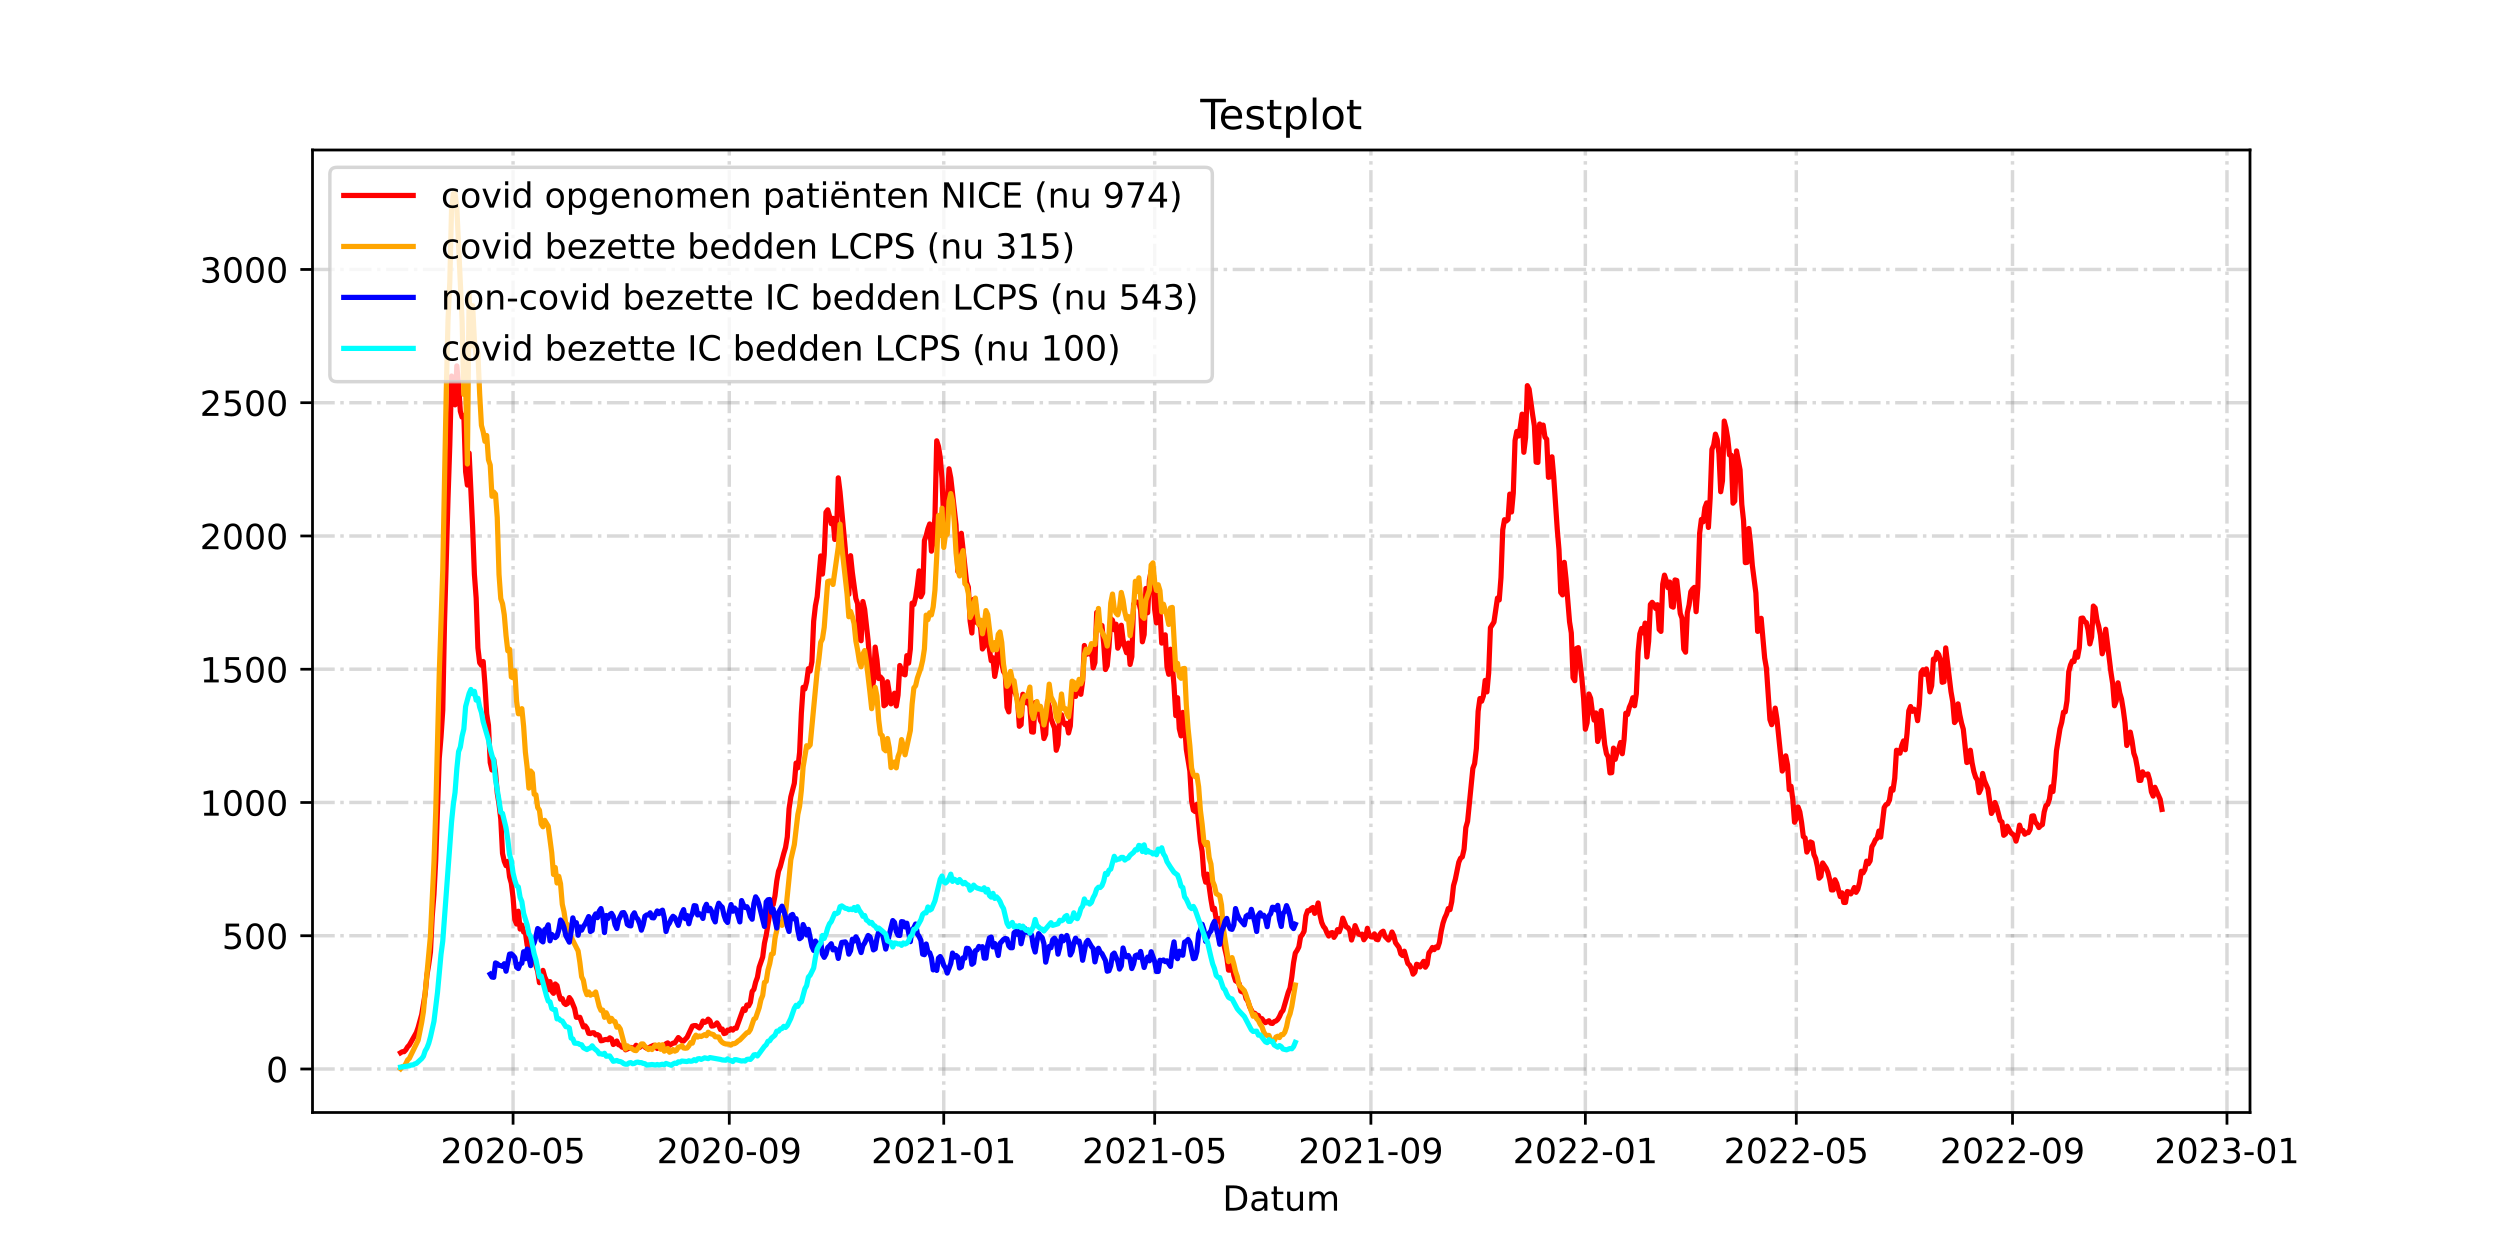 <?xml version="1.0" encoding="utf-8" standalone="no"?>
<!DOCTYPE svg PUBLIC "-//W3C//DTD SVG 1.1//EN"
  "http://www.w3.org/Graphics/SVG/1.1/DTD/svg11.dtd">
<!-- Created with matplotlib (https://matplotlib.org/) -->
<svg height="360pt" version="1.1" viewBox="0 0 720 360" width="720pt" xmlns="http://www.w3.org/2000/svg" xmlns:xlink="http://www.w3.org/1999/xlink">
 <defs>
  <style type="text/css">*{stroke-linecap:butt;stroke-linejoin:round;}</style>
 </defs>
 <g id="figure_1">
  <g id="patch_1">
   <path d="M 0 360 
L 720 360 
L 720 0 
L 0 0 
z
" style="fill:#ffffff;"/>
  </g>
  <g id="axes_1">
   <g id="patch_2">
    <path d="M 90 320.4 
L 648 320.4 
L 648 43.2 
L 90 43.2 
z
" style="fill:#ffffff;"/>
   </g>
   <g id="matplotlib.axis_1">
    <g id="xtick_1">
     <g id="line2d_1">
      <path clip-path="url(#p4db544b390)" d="M 147.764 320.4 
L 147.764 43.2 
" style="fill:none;stroke:#808080;stroke-dasharray:6.4,1.6,1,1.6;stroke-dashoffset:0;stroke-opacity:0.3;"/>
     </g>
     <g id="line2d_2">
      <defs>
       <path d="M 0 0 
L 0 3.5 
" id="m9b143d93a6" style="stroke:#000000;stroke-width:0.8;"/>
      </defs>
      <g>
       <use style="stroke:#000000;stroke-width:0.8;" x="147.764" xlink:href="#m9b143d93a6" y="320.4"/>
      </g>
     </g>
     <g id="text_1">
      <!-- 2020-05 -->
      <g transform="translate(126.873 334.998)scale(0.1 -0.1)">
       <defs>
        <path d="M 19.188 8.297 
L 53.609 8.297 
L 53.609 0 
L 7.328 0 
L 7.328 8.297 
Q 12.938 14.109 22.625 23.891 
Q 32.328 33.688 34.812 36.531 
Q 39.547 41.844 41.422 45.531 
Q 43.312 49.219 43.312 52.781 
Q 43.312 58.594 39.234 62.25 
Q 35.156 65.922 28.609 65.922 
Q 23.969 65.922 18.812 64.312 
Q 13.672 62.703 7.812 59.422 
L 7.812 69.391 
Q 13.766 71.781 18.938 73 
Q 24.125 74.219 28.422 74.219 
Q 39.75 74.219 46.484 68.547 
Q 53.219 62.891 53.219 53.422 
Q 53.219 48.922 51.531 44.891 
Q 49.859 40.875 45.406 35.406 
Q 44.188 33.984 37.641 27.219 
Q 31.109 20.453 19.188 8.297 
z
" id="DejaVuSans-50"/>
        <path d="M 31.781 66.406 
Q 24.172 66.406 20.328 58.906 
Q 16.5 51.422 16.5 36.375 
Q 16.5 21.391 20.328 13.891 
Q 24.172 6.391 31.781 6.391 
Q 39.453 6.391 43.281 13.891 
Q 47.125 21.391 47.125 36.375 
Q 47.125 51.422 43.281 58.906 
Q 39.453 66.406 31.781 66.406 
z
M 31.781 74.219 
Q 44.047 74.219 50.516 64.516 
Q 56.984 54.828 56.984 36.375 
Q 56.984 17.969 50.516 8.266 
Q 44.047 -1.422 31.781 -1.422 
Q 19.531 -1.422 13.062 8.266 
Q 6.594 17.969 6.594 36.375 
Q 6.594 54.828 13.062 64.516 
Q 19.531 74.219 31.781 74.219 
z
" id="DejaVuSans-48"/>
        <path d="M 4.891 31.391 
L 31.203 31.391 
L 31.203 23.391 
L 4.891 23.391 
z
" id="DejaVuSans-45"/>
        <path d="M 10.797 72.906 
L 49.516 72.906 
L 49.516 64.594 
L 19.828 64.594 
L 19.828 46.734 
Q 21.969 47.469 24.109 47.828 
Q 26.266 48.188 28.422 48.188 
Q 40.625 48.188 47.75 41.5 
Q 54.891 34.812 54.891 23.391 
Q 54.891 11.625 47.562 5.094 
Q 40.234 -1.422 26.906 -1.422 
Q 22.312 -1.422 17.547 -0.641 
Q 12.797 0.141 7.719 1.703 
L 7.719 11.625 
Q 12.109 9.234 16.797 8.062 
Q 21.484 6.891 26.703 6.891 
Q 35.156 6.891 40.078 11.328 
Q 45.016 15.766 45.016 23.391 
Q 45.016 31 40.078 35.438 
Q 35.156 39.891 26.703 39.891 
Q 22.75 39.891 18.812 39.016 
Q 14.891 38.141 10.797 36.281 
z
" id="DejaVuSans-53"/>
       </defs>
       <use xlink:href="#DejaVuSans-50"/>
       <use x="63.623" xlink:href="#DejaVuSans-48"/>
       <use x="127.246" xlink:href="#DejaVuSans-50"/>
       <use x="190.869" xlink:href="#DejaVuSans-48"/>
       <use x="254.492" xlink:href="#DejaVuSans-45"/>
       <use x="290.576" xlink:href="#DejaVuSans-48"/>
       <use x="354.199" xlink:href="#DejaVuSans-53"/>
      </g>
     </g>
    </g>
    <g id="xtick_2">
     <g id="line2d_3">
      <path clip-path="url(#p4db544b390)" d="M 210.034 320.4 
L 210.034 43.2 
" style="fill:none;stroke:#808080;stroke-dasharray:6.4,1.6,1,1.6;stroke-dashoffset:0;stroke-opacity:0.3;"/>
     </g>
     <g id="line2d_4">
      <g>
       <use style="stroke:#000000;stroke-width:0.8;" x="210.034" xlink:href="#m9b143d93a6" y="320.4"/>
      </g>
     </g>
     <g id="text_2">
      <!-- 2020-09 -->
      <g transform="translate(189.143 334.998)scale(0.1 -0.1)">
       <defs>
        <path d="M 10.984 1.516 
L 10.984 10.5 
Q 14.703 8.734 18.5 7.812 
Q 22.312 6.891 25.984 6.891 
Q 35.75 6.891 40.891 13.453 
Q 46.047 20.016 46.781 33.406 
Q 43.953 29.203 39.594 26.953 
Q 35.25 24.703 29.984 24.703 
Q 19.047 24.703 12.672 31.312 
Q 6.297 37.938 6.297 49.422 
Q 6.297 60.641 12.938 67.422 
Q 19.578 74.219 30.609 74.219 
Q 43.266 74.219 49.922 64.516 
Q 56.594 54.828 56.594 36.375 
Q 56.594 19.141 48.406 8.859 
Q 40.234 -1.422 26.422 -1.422 
Q 22.703 -1.422 18.891 -0.688 
Q 15.094 0.047 10.984 1.516 
z
M 30.609 32.422 
Q 37.25 32.422 41.125 36.953 
Q 45.016 41.5 45.016 49.422 
Q 45.016 57.281 41.125 61.844 
Q 37.25 66.406 30.609 66.406 
Q 23.969 66.406 20.094 61.844 
Q 16.219 57.281 16.219 49.422 
Q 16.219 41.5 20.094 36.953 
Q 23.969 32.422 30.609 32.422 
z
" id="DejaVuSans-57"/>
       </defs>
       <use xlink:href="#DejaVuSans-50"/>
       <use x="63.623" xlink:href="#DejaVuSans-48"/>
       <use x="127.246" xlink:href="#DejaVuSans-50"/>
       <use x="190.869" xlink:href="#DejaVuSans-48"/>
       <use x="254.492" xlink:href="#DejaVuSans-45"/>
       <use x="290.576" xlink:href="#DejaVuSans-48"/>
       <use x="354.199" xlink:href="#DejaVuSans-57"/>
      </g>
     </g>
    </g>
    <g id="xtick_3">
     <g id="line2d_5">
      <path clip-path="url(#p4db544b390)" d="M 271.798 320.4 
L 271.798 43.2 
" style="fill:none;stroke:#808080;stroke-dasharray:6.4,1.6,1,1.6;stroke-dashoffset:0;stroke-opacity:0.3;"/>
     </g>
     <g id="line2d_6">
      <g>
       <use style="stroke:#000000;stroke-width:0.8;" x="271.798" xlink:href="#m9b143d93a6" y="320.4"/>
      </g>
     </g>
     <g id="text_3">
      <!-- 2021-01 -->
      <g transform="translate(250.907 334.998)scale(0.1 -0.1)">
       <defs>
        <path d="M 12.406 8.297 
L 28.516 8.297 
L 28.516 63.922 
L 10.984 60.406 
L 10.984 69.391 
L 28.422 72.906 
L 38.281 72.906 
L 38.281 8.297 
L 54.391 8.297 
L 54.391 0 
L 12.406 0 
z
" id="DejaVuSans-49"/>
       </defs>
       <use xlink:href="#DejaVuSans-50"/>
       <use x="63.623" xlink:href="#DejaVuSans-48"/>
       <use x="127.246" xlink:href="#DejaVuSans-50"/>
       <use x="190.869" xlink:href="#DejaVuSans-49"/>
       <use x="254.492" xlink:href="#DejaVuSans-45"/>
       <use x="290.576" xlink:href="#DejaVuSans-48"/>
       <use x="354.199" xlink:href="#DejaVuSans-49"/>
      </g>
     </g>
    </g>
    <g id="xtick_4">
     <g id="line2d_7">
      <path clip-path="url(#p4db544b390)" d="M 332.549 320.4 
L 332.549 43.2 
" style="fill:none;stroke:#808080;stroke-dasharray:6.4,1.6,1,1.6;stroke-dashoffset:0;stroke-opacity:0.3;"/>
     </g>
     <g id="line2d_8">
      <g>
       <use style="stroke:#000000;stroke-width:0.8;" x="332.549" xlink:href="#m9b143d93a6" y="320.4"/>
      </g>
     </g>
     <g id="text_4">
      <!-- 2021-05 -->
      <g transform="translate(311.658 334.998)scale(0.1 -0.1)">
       <use xlink:href="#DejaVuSans-50"/>
       <use x="63.623" xlink:href="#DejaVuSans-48"/>
       <use x="127.246" xlink:href="#DejaVuSans-50"/>
       <use x="190.869" xlink:href="#DejaVuSans-49"/>
       <use x="254.492" xlink:href="#DejaVuSans-45"/>
       <use x="290.576" xlink:href="#DejaVuSans-48"/>
       <use x="354.199" xlink:href="#DejaVuSans-53"/>
      </g>
     </g>
    </g>
    <g id="xtick_5">
     <g id="line2d_9">
      <path clip-path="url(#p4db544b390)" d="M 394.819 320.4 
L 394.819 43.2 
" style="fill:none;stroke:#808080;stroke-dasharray:6.4,1.6,1,1.6;stroke-dashoffset:0;stroke-opacity:0.3;"/>
     </g>
     <g id="line2d_10">
      <g>
       <use style="stroke:#000000;stroke-width:0.8;" x="394.819" xlink:href="#m9b143d93a6" y="320.4"/>
      </g>
     </g>
     <g id="text_5">
      <!-- 2021-09 -->
      <g transform="translate(373.928 334.998)scale(0.1 -0.1)">
       <use xlink:href="#DejaVuSans-50"/>
       <use x="63.623" xlink:href="#DejaVuSans-48"/>
       <use x="127.246" xlink:href="#DejaVuSans-50"/>
       <use x="190.869" xlink:href="#DejaVuSans-49"/>
       <use x="254.492" xlink:href="#DejaVuSans-45"/>
       <use x="290.576" xlink:href="#DejaVuSans-48"/>
       <use x="354.199" xlink:href="#DejaVuSans-57"/>
      </g>
     </g>
    </g>
    <g id="xtick_6">
     <g id="line2d_11">
      <path clip-path="url(#p4db544b390)" d="M 456.583 320.4 
L 456.583 43.2 
" style="fill:none;stroke:#808080;stroke-dasharray:6.4,1.6,1,1.6;stroke-dashoffset:0;stroke-opacity:0.3;"/>
     </g>
     <g id="line2d_12">
      <g>
       <use style="stroke:#000000;stroke-width:0.8;" x="456.583" xlink:href="#m9b143d93a6" y="320.4"/>
      </g>
     </g>
     <g id="text_6">
      <!-- 2022-01 -->
      <g transform="translate(435.692 334.998)scale(0.1 -0.1)">
       <use xlink:href="#DejaVuSans-50"/>
       <use x="63.623" xlink:href="#DejaVuSans-48"/>
       <use x="127.246" xlink:href="#DejaVuSans-50"/>
       <use x="190.869" xlink:href="#DejaVuSans-50"/>
       <use x="254.492" xlink:href="#DejaVuSans-45"/>
       <use x="290.576" xlink:href="#DejaVuSans-48"/>
       <use x="354.199" xlink:href="#DejaVuSans-49"/>
      </g>
     </g>
    </g>
    <g id="xtick_7">
     <g id="line2d_13">
      <path clip-path="url(#p4db544b390)" d="M 517.334 320.4 
L 517.334 43.2 
" style="fill:none;stroke:#808080;stroke-dasharray:6.4,1.6,1,1.6;stroke-dashoffset:0;stroke-opacity:0.3;"/>
     </g>
     <g id="line2d_14">
      <g>
       <use style="stroke:#000000;stroke-width:0.8;" x="517.334" xlink:href="#m9b143d93a6" y="320.4"/>
      </g>
     </g>
     <g id="text_7">
      <!-- 2022-05 -->
      <g transform="translate(496.443 334.998)scale(0.1 -0.1)">
       <use xlink:href="#DejaVuSans-50"/>
       <use x="63.623" xlink:href="#DejaVuSans-48"/>
       <use x="127.246" xlink:href="#DejaVuSans-50"/>
       <use x="190.869" xlink:href="#DejaVuSans-50"/>
       <use x="254.492" xlink:href="#DejaVuSans-45"/>
       <use x="290.576" xlink:href="#DejaVuSans-48"/>
       <use x="354.199" xlink:href="#DejaVuSans-53"/>
      </g>
     </g>
    </g>
    <g id="xtick_8">
     <g id="line2d_15">
      <path clip-path="url(#p4db544b390)" d="M 579.604 320.4 
L 579.604 43.2 
" style="fill:none;stroke:#808080;stroke-dasharray:6.4,1.6,1,1.6;stroke-dashoffset:0;stroke-opacity:0.3;"/>
     </g>
     <g id="line2d_16">
      <g>
       <use style="stroke:#000000;stroke-width:0.8;" x="579.604" xlink:href="#m9b143d93a6" y="320.4"/>
      </g>
     </g>
     <g id="text_8">
      <!-- 2022-09 -->
      <g transform="translate(558.713 334.998)scale(0.1 -0.1)">
       <use xlink:href="#DejaVuSans-50"/>
       <use x="63.623" xlink:href="#DejaVuSans-48"/>
       <use x="127.246" xlink:href="#DejaVuSans-50"/>
       <use x="190.869" xlink:href="#DejaVuSans-50"/>
       <use x="254.492" xlink:href="#DejaVuSans-45"/>
       <use x="290.576" xlink:href="#DejaVuSans-48"/>
       <use x="354.199" xlink:href="#DejaVuSans-57"/>
      </g>
     </g>
    </g>
    <g id="xtick_9">
     <g id="line2d_17">
      <path clip-path="url(#p4db544b390)" d="M 641.368 320.4 
L 641.368 43.2 
" style="fill:none;stroke:#808080;stroke-dasharray:6.4,1.6,1,1.6;stroke-dashoffset:0;stroke-opacity:0.3;"/>
     </g>
     <g id="line2d_18">
      <g>
       <use style="stroke:#000000;stroke-width:0.8;" x="641.368" xlink:href="#m9b143d93a6" y="320.4"/>
      </g>
     </g>
     <g id="text_9">
      <!-- 2023-01 -->
      <g transform="translate(620.477 334.998)scale(0.1 -0.1)">
       <defs>
        <path d="M 40.578 39.312 
Q 47.656 37.797 51.625 33 
Q 55.609 28.219 55.609 21.188 
Q 55.609 10.406 48.188 4.484 
Q 40.766 -1.422 27.094 -1.422 
Q 22.516 -1.422 17.656 -0.516 
Q 12.797 0.391 7.625 2.203 
L 7.625 11.719 
Q 11.719 9.328 16.594 8.109 
Q 21.484 6.891 26.812 6.891 
Q 36.078 6.891 40.938 10.547 
Q 45.797 14.203 45.797 21.188 
Q 45.797 27.641 41.281 31.266 
Q 36.766 34.906 28.719 34.906 
L 20.219 34.906 
L 20.219 43.016 
L 29.109 43.016 
Q 36.375 43.016 40.234 45.922 
Q 44.094 48.828 44.094 54.297 
Q 44.094 59.906 40.109 62.906 
Q 36.141 65.922 28.719 65.922 
Q 24.656 65.922 20.016 65.031 
Q 15.375 64.156 9.812 62.312 
L 9.812 71.094 
Q 15.438 72.656 20.344 73.438 
Q 25.25 74.219 29.594 74.219 
Q 40.828 74.219 47.359 69.109 
Q 53.906 64.016 53.906 55.328 
Q 53.906 49.266 50.438 45.094 
Q 46.969 40.922 40.578 39.312 
z
" id="DejaVuSans-51"/>
       </defs>
       <use xlink:href="#DejaVuSans-50"/>
       <use x="63.623" xlink:href="#DejaVuSans-48"/>
       <use x="127.246" xlink:href="#DejaVuSans-50"/>
       <use x="190.869" xlink:href="#DejaVuSans-51"/>
       <use x="254.492" xlink:href="#DejaVuSans-45"/>
       <use x="290.576" xlink:href="#DejaVuSans-48"/>
       <use x="354.199" xlink:href="#DejaVuSans-49"/>
      </g>
     </g>
    </g>
    <g id="text_10">
     <!-- Datum -->
     <g transform="translate(352.087 348.677)scale(0.1 -0.1)">
      <defs>
       <path d="M 19.672 64.797 
L 19.672 8.109 
L 31.594 8.109 
Q 46.688 8.109 53.688 14.938 
Q 60.688 21.781 60.688 36.531 
Q 60.688 51.172 53.688 57.984 
Q 46.688 64.797 31.594 64.797 
z
M 9.812 72.906 
L 30.078 72.906 
Q 51.266 72.906 61.172 64.094 
Q 71.094 55.281 71.094 36.531 
Q 71.094 17.672 61.125 8.828 
Q 51.172 0 30.078 0 
L 9.812 0 
z
" id="DejaVuSans-68"/>
       <path d="M 34.281 27.484 
Q 23.391 27.484 19.188 25 
Q 14.984 22.516 14.984 16.5 
Q 14.984 11.719 18.141 8.906 
Q 21.297 6.109 26.703 6.109 
Q 34.188 6.109 38.703 11.406 
Q 43.219 16.703 43.219 25.484 
L 43.219 27.484 
z
M 52.203 31.203 
L 52.203 0 
L 43.219 0 
L 43.219 8.297 
Q 40.141 3.328 35.547 0.953 
Q 30.953 -1.422 24.312 -1.422 
Q 15.922 -1.422 10.953 3.297 
Q 6 8.016 6 15.922 
Q 6 25.141 12.172 29.828 
Q 18.359 34.516 30.609 34.516 
L 43.219 34.516 
L 43.219 35.406 
Q 43.219 41.609 39.141 45 
Q 35.062 48.391 27.688 48.391 
Q 23 48.391 18.547 47.266 
Q 14.109 46.141 10.016 43.891 
L 10.016 52.203 
Q 14.938 54.109 19.578 55.047 
Q 24.219 56 28.609 56 
Q 40.484 56 46.344 49.844 
Q 52.203 43.703 52.203 31.203 
z
" id="DejaVuSans-97"/>
       <path d="M 18.312 70.219 
L 18.312 54.688 
L 36.812 54.688 
L 36.812 47.703 
L 18.312 47.703 
L 18.312 18.016 
Q 18.312 11.328 20.141 9.422 
Q 21.969 7.516 27.594 7.516 
L 36.812 7.516 
L 36.812 0 
L 27.594 0 
Q 17.188 0 13.234 3.875 
Q 9.281 7.766 9.281 18.016 
L 9.281 47.703 
L 2.688 47.703 
L 2.688 54.688 
L 9.281 54.688 
L 9.281 70.219 
z
" id="DejaVuSans-116"/>
       <path d="M 8.5 21.578 
L 8.5 54.688 
L 17.484 54.688 
L 17.484 21.922 
Q 17.484 14.156 20.5 10.266 
Q 23.531 6.391 29.594 6.391 
Q 36.859 6.391 41.078 11.031 
Q 45.312 15.672 45.312 23.688 
L 45.312 54.688 
L 54.297 54.688 
L 54.297 0 
L 45.312 0 
L 45.312 8.406 
Q 42.047 3.422 37.719 1 
Q 33.406 -1.422 27.688 -1.422 
Q 18.266 -1.422 13.375 4.438 
Q 8.5 10.297 8.5 21.578 
z
M 31.109 56 
z
" id="DejaVuSans-117"/>
       <path d="M 52 44.188 
Q 55.375 50.25 60.062 53.125 
Q 64.75 56 71.094 56 
Q 79.641 56 84.281 50.016 
Q 88.922 44.047 88.922 33.016 
L 88.922 0 
L 79.891 0 
L 79.891 32.719 
Q 79.891 40.578 77.094 44.375 
Q 74.312 48.188 68.609 48.188 
Q 61.625 48.188 57.562 43.547 
Q 53.516 38.922 53.516 30.906 
L 53.516 0 
L 44.484 0 
L 44.484 32.719 
Q 44.484 40.625 41.703 44.406 
Q 38.922 48.188 33.109 48.188 
Q 26.219 48.188 22.156 43.531 
Q 18.109 38.875 18.109 30.906 
L 18.109 0 
L 9.078 0 
L 9.078 54.688 
L 18.109 54.688 
L 18.109 46.188 
Q 21.188 51.219 25.484 53.609 
Q 29.781 56 35.688 56 
Q 41.656 56 45.828 52.969 
Q 50 49.953 52 44.188 
z
" id="DejaVuSans-109"/>
      </defs>
      <use xlink:href="#DejaVuSans-68"/>
      <use x="77.002" xlink:href="#DejaVuSans-97"/>
      <use x="138.281" xlink:href="#DejaVuSans-116"/>
      <use x="177.49" xlink:href="#DejaVuSans-117"/>
      <use x="240.869" xlink:href="#DejaVuSans-109"/>
     </g>
    </g>
   </g>
   <g id="matplotlib.axis_2">
    <g id="ytick_1">
     <g id="line2d_19">
      <path clip-path="url(#p4db544b390)" d="M 90 307.877 
L 648 307.877 
" style="fill:none;stroke:#808080;stroke-dasharray:6.4,1.6,1,1.6;stroke-dashoffset:0;stroke-opacity:0.3;"/>
     </g>
     <g id="line2d_20">
      <defs>
       <path d="M 0 0 
L -3.5 0 
" id="mc9ce011e4e" style="stroke:#000000;stroke-width:0.8;"/>
      </defs>
      <g>
       <use style="stroke:#000000;stroke-width:0.8;" x="90" xlink:href="#mc9ce011e4e" y="307.877"/>
      </g>
     </g>
     <g id="text_11">
      <!-- 0 -->
      <g transform="translate(76.638 311.676)scale(0.1 -0.1)">
       <use xlink:href="#DejaVuSans-48"/>
      </g>
     </g>
    </g>
    <g id="ytick_2">
     <g id="line2d_21">
      <path clip-path="url(#p4db544b390)" d="M 90 269.497 
L 648 269.497 
" style="fill:none;stroke:#808080;stroke-dasharray:6.4,1.6,1,1.6;stroke-dashoffset:0;stroke-opacity:0.3;"/>
     </g>
     <g id="line2d_22">
      <g>
       <use style="stroke:#000000;stroke-width:0.8;" x="90" xlink:href="#mc9ce011e4e" y="269.497"/>
      </g>
     </g>
     <g id="text_12">
      <!-- 500 -->
      <g transform="translate(63.913 273.296)scale(0.1 -0.1)">
       <use xlink:href="#DejaVuSans-53"/>
       <use x="63.623" xlink:href="#DejaVuSans-48"/>
       <use x="127.246" xlink:href="#DejaVuSans-48"/>
      </g>
     </g>
    </g>
    <g id="ytick_3">
     <g id="line2d_23">
      <path clip-path="url(#p4db544b390)" d="M 90 231.118 
L 648 231.118 
" style="fill:none;stroke:#808080;stroke-dasharray:6.4,1.6,1,1.6;stroke-dashoffset:0;stroke-opacity:0.3;"/>
     </g>
     <g id="line2d_24">
      <g>
       <use style="stroke:#000000;stroke-width:0.8;" x="90" xlink:href="#mc9ce011e4e" y="231.118"/>
      </g>
     </g>
     <g id="text_13">
      <!-- 1000 -->
      <g transform="translate(57.55 234.917)scale(0.1 -0.1)">
       <use xlink:href="#DejaVuSans-49"/>
       <use x="63.623" xlink:href="#DejaVuSans-48"/>
       <use x="127.246" xlink:href="#DejaVuSans-48"/>
       <use x="190.869" xlink:href="#DejaVuSans-48"/>
      </g>
     </g>
    </g>
    <g id="ytick_4">
     <g id="line2d_25">
      <path clip-path="url(#p4db544b390)" d="M 90 192.738 
L 648 192.738 
" style="fill:none;stroke:#808080;stroke-dasharray:6.4,1.6,1,1.6;stroke-dashoffset:0;stroke-opacity:0.3;"/>
     </g>
     <g id="line2d_26">
      <g>
       <use style="stroke:#000000;stroke-width:0.8;" x="90" xlink:href="#mc9ce011e4e" y="192.738"/>
      </g>
     </g>
     <g id="text_14">
      <!-- 1500 -->
      <g transform="translate(57.55 196.537)scale(0.1 -0.1)">
       <use xlink:href="#DejaVuSans-49"/>
       <use x="63.623" xlink:href="#DejaVuSans-53"/>
       <use x="127.246" xlink:href="#DejaVuSans-48"/>
       <use x="190.869" xlink:href="#DejaVuSans-48"/>
      </g>
     </g>
    </g>
    <g id="ytick_5">
     <g id="line2d_27">
      <path clip-path="url(#p4db544b390)" d="M 90 154.359 
L 648 154.359 
" style="fill:none;stroke:#808080;stroke-dasharray:6.4,1.6,1,1.6;stroke-dashoffset:0;stroke-opacity:0.3;"/>
     </g>
     <g id="line2d_28">
      <g>
       <use style="stroke:#000000;stroke-width:0.8;" x="90" xlink:href="#mc9ce011e4e" y="154.359"/>
      </g>
     </g>
     <g id="text_15">
      <!-- 2000 -->
      <g transform="translate(57.55 158.158)scale(0.1 -0.1)">
       <use xlink:href="#DejaVuSans-50"/>
       <use x="63.623" xlink:href="#DejaVuSans-48"/>
       <use x="127.246" xlink:href="#DejaVuSans-48"/>
       <use x="190.869" xlink:href="#DejaVuSans-48"/>
      </g>
     </g>
    </g>
    <g id="ytick_6">
     <g id="line2d_29">
      <path clip-path="url(#p4db544b390)" d="M 90 115.979 
L 648 115.979 
" style="fill:none;stroke:#808080;stroke-dasharray:6.4,1.6,1,1.6;stroke-dashoffset:0;stroke-opacity:0.3;"/>
     </g>
     <g id="line2d_30">
      <g>
       <use style="stroke:#000000;stroke-width:0.8;" x="90" xlink:href="#mc9ce011e4e" y="115.979"/>
      </g>
     </g>
     <g id="text_16">
      <!-- 2500 -->
      <g transform="translate(57.55 119.778)scale(0.1 -0.1)">
       <use xlink:href="#DejaVuSans-50"/>
       <use x="63.623" xlink:href="#DejaVuSans-53"/>
       <use x="127.246" xlink:href="#DejaVuSans-48"/>
       <use x="190.869" xlink:href="#DejaVuSans-48"/>
      </g>
     </g>
    </g>
    <g id="ytick_7">
     <g id="line2d_31">
      <path clip-path="url(#p4db544b390)" d="M 90 77.6 
L 648 77.6 
" style="fill:none;stroke:#808080;stroke-dasharray:6.4,1.6,1,1.6;stroke-dashoffset:0;stroke-opacity:0.3;"/>
     </g>
     <g id="line2d_32">
      <g>
       <use style="stroke:#000000;stroke-width:0.8;" x="90" xlink:href="#mc9ce011e4e" y="77.6"/>
      </g>
     </g>
     <g id="text_17">
      <!-- 3000 -->
      <g transform="translate(57.55 81.399)scale(0.1 -0.1)">
       <use xlink:href="#DejaVuSans-51"/>
       <use x="63.623" xlink:href="#DejaVuSans-48"/>
       <use x="127.246" xlink:href="#DejaVuSans-48"/>
       <use x="190.869" xlink:href="#DejaVuSans-48"/>
      </g>
     </g>
    </g>
   </g>
   <g id="line2d_33">
    <path clip-path="url(#p4db544b390)" d="M 115.364 303.194 
L 115.87 302.887 
L 116.376 302.887 
L 116.882 302.35 
L 117.389 301.506 
L 117.895 300.968 
L 119.92 297.361 
L 120.426 295.902 
L 121.439 292.218 
L 122.451 286.154 
L 122.958 280.858 
L 123.464 277.864 
L 123.97 274.18 
L 124.476 263.971 
L 124.983 257.523 
L 125.489 247.698 
L 126.501 218.452 
L 127.008 212.312 
L 127.514 204.559 
L 128.02 179.382 
L 129.033 143.382 
L 129.539 128.184 
L 130.045 108.303 
L 130.551 112.986 
L 131.058 116.593 
L 131.564 105.386 
L 132.07 110.913 
L 132.576 118.435 
L 133.083 120.124 
L 133.589 119.664 
L 134.095 135.86 
L 134.602 139.698 
L 135.108 130.487 
L 136.12 151.979 
L 136.627 165.412 
L 137.133 172.243 
L 137.639 186.597 
L 138.145 190.896 
L 138.652 191.587 
L 139.158 190.512 
L 139.664 197.113 
L 140.17 205.634 
L 140.677 208.858 
L 141.183 219.604 
L 141.689 221.753 
L 142.195 218.759 
L 142.702 222.29 
L 143.208 228.431 
L 143.714 231.578 
L 144.22 235.877 
L 144.727 245.779 
L 145.233 248.081 
L 145.739 249.31 
L 146.246 248.081 
L 146.752 252.533 
L 147.258 254.376 
L 147.764 258.521 
L 148.271 264.892 
L 148.777 266.12 
L 149.283 262.435 
L 149.789 267.578 
L 150.296 266.427 
L 150.802 268.423 
L 151.308 268.499 
L 151.814 272.184 
L 152.321 273.565 
L 152.827 271.339 
L 154.346 278.094 
L 154.852 279.706 
L 155.358 283.007 
L 155.864 281.932 
L 156.371 279.476 
L 156.877 281.318 
L 157.383 282.393 
L 157.889 285.003 
L 158.396 282.7 
L 158.902 285.463 
L 159.408 286.077 
L 159.915 283.391 
L 160.421 283.851 
L 160.927 286.154 
L 161.433 287.766 
L 161.94 287.612 
L 162.446 288.917 
L 162.952 289.301 
L 163.458 288.994 
L 163.965 287.305 
L 164.471 287.996 
L 165.483 290.452 
L 165.99 292.986 
L 167.002 292.986 
L 168.015 295.749 
L 168.521 295.442 
L 169.027 296.133 
L 169.533 297.591 
L 170.04 297.668 
L 170.546 297.438 
L 171.052 297.438 
L 171.559 298.052 
L 172.065 297.975 
L 172.571 298.282 
L 173.077 299.74 
L 173.584 299.664 
L 174.09 299.433 
L 174.596 299.357 
L 175.102 299.433 
L 175.609 298.896 
L 176.115 299.203 
L 176.621 300.815 
L 177.127 300.508 
L 177.634 299.817 
L 178.14 300.892 
L 178.646 301.045 
L 179.152 301.583 
L 179.659 301.583 
L 180.165 302.35 
L 181.684 301.659 
L 182.19 301.813 
L 182.696 301.813 
L 183.203 301.045 
L 183.709 301.659 
L 184.215 301.659 
L 184.721 301.122 
L 185.228 301.045 
L 185.734 301.583 
L 186.24 301.89 
L 186.746 302.043 
L 187.253 301.506 
L 188.265 301.045 
L 188.771 301.122 
L 189.278 301.966 
L 189.784 301.429 
L 190.29 301.583 
L 191.303 301.199 
L 191.809 300.585 
L 192.315 300.354 
L 192.821 301.045 
L 193.834 300.431 
L 194.34 300.354 
L 195.353 298.819 
L 196.365 299.74 
L 196.872 299.817 
L 197.884 298.742 
L 199.403 295.519 
L 199.909 295.365 
L 200.415 295.365 
L 201.428 296.056 
L 201.934 295.365 
L 202.44 294.06 
L 202.947 294.444 
L 203.453 294.214 
L 203.959 293.523 
L 204.465 293.983 
L 204.972 295.519 
L 205.478 295.442 
L 205.984 295.135 
L 206.49 294.597 
L 206.997 295.365 
L 207.503 296.516 
L 208.009 296.363 
L 208.516 297.668 
L 209.022 297.514 
L 209.528 296.67 
L 210.034 296.747 
L 210.541 296.286 
L 211.047 296.67 
L 211.553 296.133 
L 212.059 296.133 
L 214.084 290.529 
L 214.591 290.99 
L 215.097 289.455 
L 215.603 289.685 
L 216.109 288.687 
L 216.616 285.54 
L 217.122 284.926 
L 217.628 282.853 
L 218.134 281.472 
L 218.641 278.555 
L 219.653 275.638 
L 220.159 271.646 
L 220.666 269.344 
L 222.185 260.133 
L 222.691 260.516 
L 223.197 257.983 
L 223.703 253.762 
L 224.21 250.922 
L 224.716 249.617 
L 225.728 245.779 
L 226.235 244.09 
L 226.741 241.02 
L 227.247 232.96 
L 227.753 229.506 
L 228.766 225.591 
L 229.272 219.757 
L 229.778 221.139 
L 230.285 216.687 
L 230.791 205.403 
L 231.297 197.958 
L 231.803 198.418 
L 232.31 196.346 
L 232.816 192.585 
L 233.322 193.275 
L 233.829 190.589 
L 234.335 178.922 
L 234.841 174.47 
L 235.347 171.86 
L 236.36 160.116 
L 236.866 165.335 
L 237.372 159.809 
L 237.879 147.527 
L 238.385 146.836 
L 238.891 148.602 
L 239.397 150.828 
L 239.904 149.293 
L 240.41 155.357 
L 240.916 153.668 
L 241.422 137.625 
L 241.929 141.693 
L 243.447 158.12 
L 243.954 169.634 
L 244.46 171.169 
L 244.966 160.039 
L 245.473 164.875 
L 246.485 172.397 
L 246.991 173.855 
L 247.498 184.141 
L 248.004 184.525 
L 248.51 173.241 
L 249.016 175.467 
L 250.029 184.602 
L 251.041 198.956 
L 251.548 196.346 
L 252.054 186.367 
L 252.56 189.975 
L 253.066 195.425 
L 253.573 194.964 
L 254.079 195.578 
L 254.585 203.254 
L 255.091 202.87 
L 255.598 196.346 
L 256.61 202.717 
L 257.116 202.18 
L 257.623 199.646 
L 258.129 203.331 
L 258.635 200.184 
L 259.142 191.664 
L 260.154 194.12 
L 260.66 194.35 
L 261.167 188.823 
L 261.673 190.973 
L 262.179 186.904 
L 262.685 173.702 
L 263.192 174.086 
L 263.698 172.013 
L 264.204 168.636 
L 264.71 164.414 
L 265.217 171.86 
L 265.723 170.785 
L 266.229 155.664 
L 266.735 154.282 
L 267.242 152.286 
L 267.748 150.904 
L 268.254 158.734 
L 268.76 155.74 
L 269.267 148.755 
L 269.773 126.956 
L 270.279 128.568 
L 270.786 131.715 
L 271.292 137.779 
L 271.798 150.29 
L 272.304 146.452 
L 272.811 144.61 
L 273.317 135.015 
L 273.823 137.625 
L 275.342 151.212 
L 275.848 164.568 
L 276.354 163.8 
L 276.861 153.591 
L 278.379 167.715 
L 278.886 169.096 
L 279.392 178.845 
L 279.898 182.299 
L 280.404 172.627 
L 280.911 173.625 
L 281.417 179.382 
L 281.923 179.305 
L 282.43 180.917 
L 282.936 186.904 
L 283.442 186.137 
L 283.948 178.845 
L 284.455 182.376 
L 284.961 187.135 
L 285.467 190.282 
L 285.973 189.438 
L 286.48 194.811 
L 286.986 192.124 
L 287.492 183.988 
L 287.998 186.521 
L 288.505 190.973 
L 289.011 193.429 
L 289.517 194.12 
L 290.023 203.715 
L 290.53 205.02 
L 291.036 196.96 
L 291.542 198.956 
L 292.048 198.879 
L 292.555 199.954 
L 293.061 201.719 
L 293.567 209.165 
L 294.073 208.704 
L 294.58 199.954 
L 295.592 202.41 
L 296.099 201.872 
L 296.605 203.484 
L 297.111 210.777 
L 297.617 210.853 
L 298.124 202.333 
L 298.63 203.177 
L 299.136 204.482 
L 299.642 207.476 
L 300.149 208.397 
L 300.655 212.696 
L 301.161 211.467 
L 301.667 201.949 
L 302.174 203.408 
L 302.68 207.015 
L 303.692 209.702 
L 304.199 216.073 
L 304.705 214.461 
L 305.211 205.941 
L 305.717 205.864 
L 306.224 207.936 
L 306.73 208.704 
L 307.236 208.32 
L 307.743 211.084 
L 308.249 209.088 
L 308.755 199.877 
L 309.261 199.57 
L 309.768 200.568 
L 310.274 197.42 
L 310.78 196.576 
L 311.286 199.954 
L 311.793 196.269 
L 312.299 185.907 
L 312.805 188.516 
L 313.311 187.979 
L 313.818 188.363 
L 314.324 186.674 
L 314.83 192.354 
L 315.336 190.819 
L 315.843 176.388 
L 316.349 178.231 
L 316.855 181.301 
L 317.361 180.15 
L 317.868 185.369 
L 318.374 192.815 
L 318.88 191.74 
L 319.387 186.367 
L 319.893 178.154 
L 320.399 178.614 
L 320.905 181.378 
L 321.412 179.766 
L 321.918 186.674 
L 322.424 185.676 
L 322.93 180.073 
L 323.437 184.218 
L 323.943 186.367 
L 324.449 187.979 
L 324.955 185.216 
L 325.462 191.357 
L 325.968 189.13 
L 326.474 174.009 
L 326.98 173.472 
L 327.487 173.395 
L 327.993 173.548 
L 328.499 175.698 
L 329.005 184.832 
L 329.512 182.759 
L 330.018 169.48 
L 330.524 176.465 
L 331.03 167.024 
L 331.537 164.414 
L 332.043 166.026 
L 332.549 175.544 
L 333.056 179.382 
L 333.562 171.399 
L 334.068 175.774 
L 334.574 185.216 
L 335.081 183.604 
L 335.587 182.836 
L 336.093 192.047 
L 336.599 194.197 
L 337.106 186.981 
L 337.612 191.587 
L 338.118 197.42 
L 338.624 206.094 
L 339.131 200.951 
L 339.637 209.855 
L 340.143 211.928 
L 340.649 205.173 
L 341.156 208.781 
L 341.662 215.843 
L 342.674 222.06 
L 343.181 230.657 
L 343.687 233.344 
L 344.193 233.728 
L 344.7 231.655 
L 345.712 242.248 
L 346.218 245.241 
L 346.725 251.996 
L 347.231 254.069 
L 347.737 251.766 
L 348.75 259.058 
L 349.256 261.975 
L 349.762 261.591 
L 350.268 264.738 
L 350.775 265.275 
L 351.281 264.508 
L 351.787 267.041 
L 352.293 271.263 
L 353.306 275.638 
L 353.812 279.399 
L 354.318 279.399 
L 354.825 277.557 
L 355.331 280.858 
L 355.837 282.47 
L 356.343 282.777 
L 356.85 283.237 
L 357.356 285.463 
L 357.862 285.693 
L 358.369 285.617 
L 358.875 287.612 
L 359.381 288.303 
L 359.887 289.915 
L 360.9 291.911 
L 361.406 291.834 
L 361.912 292.371 
L 362.419 292.448 
L 362.925 293.523 
L 363.431 293.369 
L 363.937 294.06 
L 364.444 294.521 
L 365.456 293.983 
L 365.962 294.674 
L 366.469 294.751 
L 366.975 294.214 
L 367.481 294.06 
L 367.987 293.6 
L 368.494 292.755 
L 369 291.604 
L 369.506 290.99 
L 371.025 285.77 
L 371.531 284.542 
L 372.038 281.395 
L 372.544 277.25 
L 373.05 274.487 
L 373.556 273.719 
L 374.063 272.721 
L 374.569 269.804 
L 375.075 269.19 
L 375.581 268.192 
L 376.088 263.74 
L 376.594 262.282 
L 377.1 262.282 
L 377.606 261.668 
L 378.113 261.361 
L 378.619 263.049 
L 379.125 261.975 
L 379.631 260.056 
L 380.138 263.433 
L 380.644 265.659 
L 381.15 266.811 
L 381.657 267.425 
L 382.163 268.653 
L 382.669 269.574 
L 383.175 268.73 
L 383.682 268.576 
L 384.188 269.958 
L 384.694 269.113 
L 385.2 267.732 
L 385.707 268.346 
L 386.213 266.964 
L 386.719 264.431 
L 387.732 266.964 
L 388.238 267.194 
L 388.744 268.039 
L 389.25 270.725 
L 389.757 269.037 
L 390.263 266.58 
L 391.275 269.037 
L 391.782 269.19 
L 392.288 269.037 
L 392.794 270.649 
L 393.3 269.958 
L 393.807 267.348 
L 394.313 269.19 
L 394.819 269.804 
L 395.326 269.881 
L 395.832 268.96 
L 396.338 270.495 
L 396.844 270.649 
L 397.351 269.19 
L 397.857 268.499 
L 398.363 268.192 
L 398.869 269.651 
L 399.882 270.725 
L 400.388 269.958 
L 400.894 268.423 
L 401.401 269.497 
L 401.907 271.493 
L 402.919 272.875 
L 403.426 274.717 
L 403.932 275.177 
L 404.438 273.949 
L 405.451 277.48 
L 405.957 277.941 
L 406.463 278.862 
L 406.97 280.551 
L 407.476 280.013 
L 407.982 277.71 
L 408.488 277.864 
L 408.995 278.478 
L 410.007 276.866 
L 410.513 278.555 
L 411.02 277.71 
L 411.526 274.41 
L 412.032 273.796 
L 412.538 272.875 
L 413.045 273.489 
L 413.551 272.721 
L 414.057 272.951 
L 414.563 271.416 
L 415.07 268.192 
L 415.576 265.89 
L 416.082 264.354 
L 416.588 263.28 
L 417.095 261.668 
L 417.601 261.975 
L 418.107 259.672 
L 418.613 255.067 
L 419.12 253.301 
L 420.132 248.312 
L 420.639 247.16 
L 421.145 246.777 
L 421.651 244.551 
L 422.157 238.333 
L 422.664 236.568 
L 424.182 221.293 
L 424.689 219.911 
L 425.195 215.536 
L 425.701 204.866 
L 426.207 201.182 
L 426.714 201.949 
L 427.22 200.414 
L 427.726 195.962 
L 428.232 199.263 
L 428.739 193.736 
L 429.245 180.764 
L 430.257 179.152 
L 431.27 172.243 
L 431.776 172.781 
L 432.283 166.333 
L 432.789 152.593 
L 433.295 149.676 
L 433.801 150.06 
L 434.308 149.6 
L 434.814 142.307 
L 435.32 147.45 
L 435.826 142 
L 436.333 126.879 
L 436.839 124.269 
L 437.345 125.574 
L 437.851 122.964 
L 438.358 119.28 
L 438.864 130.256 
L 439.37 126.035 
L 439.876 111.067 
L 440.383 112.064 
L 441.395 119.433 
L 441.901 122.657 
L 442.408 133.096 
L 442.914 133.173 
L 443.42 122.12 
L 443.927 122.657 
L 444.433 122.427 
L 444.939 125.881 
L 445.445 126.495 
L 445.952 137.472 
L 446.458 137.318 
L 446.964 131.561 
L 447.47 137.318 
L 448.483 152.363 
L 448.989 158.35 
L 449.495 170.632 
L 450.002 171.322 
L 450.508 161.958 
L 451.014 166.717 
L 452.027 179.075 
L 452.533 182.299 
L 453.039 195.194 
L 453.545 196.039 
L 454.052 186.751 
L 454.558 186.521 
L 455.57 195.271 
L 456.077 201.105 
L 456.583 210.009 
L 457.089 208.167 
L 457.596 199.877 
L 458.102 201.105 
L 458.608 205.096 
L 459.114 207.399 
L 459.621 205.327 
L 460.127 213.54 
L 460.633 211.851 
L 461.139 204.636 
L 462.152 214.461 
L 462.658 217.071 
L 463.164 217.992 
L 463.671 222.597 
L 464.177 222.521 
L 464.683 215.459 
L 465.189 218.683 
L 465.696 216.764 
L 466.202 215.612 
L 466.708 213.847 
L 467.214 217.071 
L 467.721 213.079 
L 468.227 205.403 
L 468.733 205.787 
L 469.24 203.715 
L 469.746 202.563 
L 470.252 200.951 
L 470.758 203.254 
L 471.265 199.8 
L 471.771 187.826 
L 472.277 182.529 
L 472.783 180.994 
L 473.29 182.299 
L 473.796 179.459 
L 474.302 189.207 
L 474.808 184.678 
L 475.315 174.086 
L 475.821 173.472 
L 476.327 174.086 
L 476.833 175.237 
L 477.34 174.162 
L 477.846 181.301 
L 478.352 181.838 
L 478.858 168.252 
L 479.365 165.642 
L 479.871 167.177 
L 480.377 169.25 
L 480.884 167.638 
L 481.39 174.623 
L 481.896 174.853 
L 482.402 167.024 
L 482.909 167.177 
L 483.921 176.696 
L 484.427 178.077 
L 484.934 186.981 
L 485.44 187.826 
L 485.946 176.465 
L 486.452 174.239 
L 486.959 170.401 
L 487.465 169.634 
L 487.971 169.173 
L 488.477 176.158 
L 488.984 169.096 
L 489.49 153.591 
L 489.996 149.6 
L 490.502 150.29 
L 491.009 146.222 
L 491.515 144.841 
L 492.021 151.902 
L 492.527 143.459 
L 493.034 129.412 
L 493.54 128.184 
L 494.046 125.037 
L 494.553 126.572 
L 495.059 130.717 
L 495.565 141.617 
L 496.071 138.47 
L 496.578 121.275 
L 497.084 123.271 
L 497.59 126.265 
L 498.096 131.024 
L 498.603 131.101 
L 499.109 144.917 
L 499.615 144.303 
L 500.121 129.872 
L 501.134 135.322 
L 501.64 145.301 
L 502.146 149.983 
L 502.653 162.035 
L 503.159 161.958 
L 503.665 152.209 
L 504.171 156.738 
L 504.678 162.879 
L 505.69 170.785 
L 506.197 181.838 
L 506.703 181.608 
L 507.209 178.077 
L 508.222 189.514 
L 508.728 192.431 
L 509.74 207.246 
L 510.247 208.704 
L 510.753 207.246 
L 511.259 203.945 
L 511.765 207.169 
L 513.284 222.06 
L 513.79 220.986 
L 514.297 217.685 
L 514.803 220.295 
L 515.309 227.433 
L 515.815 226.435 
L 516.322 230.197 
L 516.828 236.798 
L 517.334 235.723 
L 517.841 232.423 
L 518.347 233.804 
L 518.853 236.875 
L 519.359 240.943 
L 519.866 241.327 
L 520.372 245.395 
L 520.878 244.32 
L 521.384 242.478 
L 521.891 242.708 
L 522.397 246.086 
L 522.903 247.237 
L 523.409 249.54 
L 523.916 252.917 
L 524.422 252.38 
L 524.928 248.542 
L 525.941 250.077 
L 526.447 251.305 
L 526.953 253.378 
L 527.459 256.295 
L 527.966 256.295 
L 528.472 253.378 
L 528.978 254.452 
L 529.991 258.214 
L 530.497 257.139 
L 531.003 259.902 
L 531.51 259.902 
L 532.016 256.755 
L 532.522 256.909 
L 533.028 257.446 
L 533.535 256.678 
L 534.041 255.604 
L 534.547 256.986 
L 535.053 256.141 
L 535.56 254.145 
L 536.066 250.922 
L 536.572 251.382 
L 537.078 250.461 
L 537.585 248.005 
L 538.091 248.772 
L 538.597 247.928 
L 539.103 243.86 
L 539.61 243.015 
L 540.116 241.864 
L 540.622 241.403 
L 541.128 239.331 
L 541.635 241.096 
L 542.647 232.576 
L 543.154 231.732 
L 543.66 231.501 
L 544.166 230.427 
L 544.672 227.126 
L 545.179 227.587 
L 545.685 224.133 
L 546.191 216.073 
L 546.697 216.226 
L 547.204 216.917 
L 547.71 214.691 
L 548.216 213.386 
L 548.722 215.919 
L 549.229 211.237 
L 549.735 204.713 
L 550.241 203.484 
L 550.747 204.866 
L 551.254 204.252 
L 551.76 204.789 
L 552.266 207.553 
L 552.772 202.87 
L 553.279 193.659 
L 553.785 192.892 
L 554.291 194.197 
L 554.797 192.661 
L 555.304 194.964 
L 555.81 199.263 
L 556.316 197.497 
L 556.823 189.821 
L 557.329 190.052 
L 557.835 187.902 
L 558.341 188.516 
L 558.848 190.128 
L 559.354 196.499 
L 559.86 196.346 
L 560.366 186.597 
L 561.885 199.186 
L 562.391 202.103 
L 562.898 208.09 
L 563.404 207.399 
L 563.91 202.717 
L 564.416 205.864 
L 564.923 208.243 
L 565.429 210.009 
L 566.441 219.604 
L 566.948 219.374 
L 567.454 216.073 
L 567.96 219.681 
L 568.467 222.214 
L 568.973 223.826 
L 569.479 224.67 
L 569.985 228.278 
L 570.492 227.203 
L 570.998 222.751 
L 571.504 224.823 
L 572.517 227.203 
L 573.529 234.265 
L 574.035 233.344 
L 574.542 231.118 
L 575.048 232.423 
L 576.06 236.337 
L 576.567 236.721 
L 577.073 240.559 
L 577.579 240.175 
L 578.085 237.949 
L 579.098 239.791 
L 580.111 240.636 
L 580.617 242.248 
L 581.123 240.482 
L 581.629 237.642 
L 582.136 239.254 
L 582.642 239.177 
L 583.148 240.252 
L 583.654 239.868 
L 584.161 239.791 
L 584.667 238.87 
L 585.173 235.032 
L 585.679 234.956 
L 586.186 236.798 
L 586.692 237.335 
L 587.198 238.333 
L 587.704 237.796 
L 588.211 237.489 
L 588.717 233.881 
L 589.223 232.039 
L 589.729 231.655 
L 590.236 230.12 
L 590.742 226.589 
L 591.248 227.971 
L 591.754 223.135 
L 592.261 216.226 
L 593.273 209.855 
L 593.78 208.013 
L 594.286 205.096 
L 594.792 205.02 
L 595.298 201.796 
L 595.805 193.429 
L 596.311 191.51 
L 596.817 190.359 
L 597.323 190.512 
L 597.83 187.826 
L 598.336 189.284 
L 598.842 186.521 
L 599.348 178.077 
L 599.855 178 
L 600.361 178.998 
L 600.867 179.305 
L 601.373 181.455 
L 601.88 185.446 
L 602.386 183.45 
L 602.892 174.546 
L 603.398 175.084 
L 603.905 178.461 
L 604.411 180.303 
L 604.917 182.913 
L 605.424 188.286 
L 605.93 186.521 
L 606.436 181.224 
L 607.955 193.659 
L 608.461 196.96 
L 608.967 203.254 
L 609.474 201.949 
L 609.98 196.653 
L 610.486 199.57 
L 610.992 201.335 
L 611.499 204.406 
L 612.005 208.243 
L 612.511 214.691 
L 613.017 213.386 
L 613.524 210.853 
L 614.03 213.386 
L 614.536 216.917 
L 615.042 218.376 
L 615.549 221.062 
L 616.055 224.747 
L 616.561 224.747 
L 617.068 222.29 
L 617.574 223.212 
L 618.586 222.904 
L 619.093 224.593 
L 619.599 228.047 
L 620.105 229.275 
L 620.611 226.742 
L 622.13 230.197 
L 622.636 233.113 
L 622.636 233.113 
" style="fill:none;stroke:#ff0000;stroke-linecap:square;stroke-width:1.5;"/>
   </g>
   <g id="line2d_34">
    <path clip-path="url(#p4db544b390)" d="M 115.364 307.8 
L 115.87 307.186 
L 116.376 307.109 
L 116.882 306.342 
L 117.389 305.267 
L 117.895 304.806 
L 120.426 299.587 
L 121.439 294.521 
L 121.945 291.374 
L 123.97 269.497 
L 124.983 248.388 
L 125.489 233.728 
L 126.501 194.12 
L 127.514 164.261 
L 128.526 112.602 
L 129.033 92.107 
L 129.539 81.284 
L 130.045 60.252 
L 130.551 55.8 
L 131.058 55.8 
L 131.564 59.791 
L 133.083 92.414 
L 133.589 113.6 
L 134.095 110.606 
L 134.602 133.634 
L 135.108 84.354 
L 135.614 99.629 
L 136.12 88.039 
L 136.627 98.094 
L 137.133 102.546 
L 137.639 101.779 
L 138.145 113.523 
L 138.652 122.504 
L 139.158 124.346 
L 139.664 127.109 
L 140.17 125.42 
L 140.677 132.406 
L 141.183 133.941 
L 141.689 142.922 
L 142.195 141.693 
L 142.702 142.307 
L 143.208 149.062 
L 143.714 165.412 
L 144.22 172.397 
L 144.727 173.855 
L 145.233 177.079 
L 145.739 183.067 
L 146.246 187.442 
L 146.752 186.981 
L 147.258 194.964 
L 147.764 195.194 
L 148.271 193.199 
L 148.777 201.949 
L 149.283 205.557 
L 149.789 205.557 
L 150.296 204.099 
L 150.802 209.165 
L 151.308 216.61 
L 151.814 220.986 
L 152.321 226.973 
L 152.827 222.06 
L 153.333 222.674 
L 153.839 228.738 
L 154.346 228.892 
L 154.852 232.576 
L 155.358 233.344 
L 155.864 237.335 
L 156.371 238.103 
L 156.877 236.261 
L 157.889 237.949 
L 158.902 245.625 
L 159.408 251.843 
L 159.915 249.847 
L 160.421 254.299 
L 160.927 252.38 
L 161.433 254.529 
L 161.94 260.44 
L 162.446 262.666 
L 162.952 266.12 
L 163.458 266.273 
L 163.965 268.269 
L 164.471 269.804 
L 165.483 271.877 
L 166.496 273.872 
L 167.002 277.173 
L 167.508 281.318 
L 168.015 282.316 
L 168.521 285.079 
L 169.027 286.461 
L 169.533 285.693 
L 170.04 286.614 
L 170.546 286.307 
L 171.052 286.384 
L 171.559 285.693 
L 172.571 289.838 
L 173.077 290.99 
L 173.584 290.913 
L 174.09 292.986 
L 174.596 291.681 
L 175.102 292.755 
L 175.609 294.214 
L 176.115 293.293 
L 176.621 294.06 
L 177.127 294.214 
L 177.634 295.826 
L 178.14 295.595 
L 178.646 296.363 
L 180.165 302.12 
L 180.671 301.199 
L 181.177 301.659 
L 181.684 301.813 
L 182.696 302.504 
L 183.203 302.58 
L 184.721 300.661 
L 185.228 300.661 
L 185.734 301.352 
L 186.24 301.736 
L 186.746 302.273 
L 187.253 301.89 
L 187.759 302.273 
L 188.771 300.968 
L 189.278 301.352 
L 189.784 300.892 
L 190.29 302.197 
L 190.796 300.892 
L 191.303 302.734 
L 191.809 302.504 
L 192.315 301.966 
L 192.821 303.041 
L 193.328 302.811 
L 193.834 302.273 
L 194.34 302.734 
L 194.846 302.504 
L 195.353 301.583 
L 195.859 301.506 
L 196.365 301.122 
L 196.872 301.813 
L 197.378 301.89 
L 197.884 301.813 
L 198.39 301.199 
L 198.897 300.278 
L 199.403 300.431 
L 199.909 298.896 
L 200.415 298.128 
L 200.922 298.666 
L 201.428 298.359 
L 201.934 298.512 
L 202.947 297.975 
L 203.453 298.282 
L 203.959 297.284 
L 204.465 297.668 
L 205.478 297.975 
L 205.984 298.589 
L 206.997 298.666 
L 207.503 299.664 
L 208.009 300.201 
L 208.516 300.508 
L 209.022 300.661 
L 210.034 300.738 
L 210.541 300.968 
L 211.047 300.585 
L 211.553 300.585 
L 212.059 300.278 
L 212.566 299.817 
L 213.072 299.51 
L 215.097 297.438 
L 215.603 297.284 
L 216.109 296.516 
L 217.122 293.523 
L 217.628 293.216 
L 218.641 290.222 
L 219.147 287.919 
L 219.653 286.691 
L 220.159 282.93 
L 220.666 282.623 
L 221.172 279.399 
L 221.678 277.557 
L 222.185 274.794 
L 222.691 274.64 
L 223.197 270.265 
L 224.21 265.583 
L 224.716 265.583 
L 225.222 266.504 
L 225.728 263.894 
L 226.235 262.973 
L 227.247 252.994 
L 227.753 247.621 
L 228.766 243.246 
L 229.778 234.572 
L 230.285 232.192 
L 230.791 227.587 
L 231.297 220.909 
L 232.31 214.768 
L 232.816 215.152 
L 233.322 214.538 
L 235.347 193.275 
L 235.854 189.668 
L 236.36 184.986 
L 236.866 183.988 
L 237.372 180.687 
L 238.385 167.484 
L 238.891 167.331 
L 239.397 167.331 
L 239.904 168.329 
L 241.422 157.583 
L 241.929 150.981 
L 242.435 157.429 
L 243.447 166.487 
L 243.954 171.092 
L 244.46 177.617 
L 244.966 176.081 
L 245.473 177.617 
L 245.979 179.612 
L 246.485 184.602 
L 246.991 187.212 
L 247.498 190.435 
L 248.004 192.047 
L 248.51 188.363 
L 249.016 187.365 
L 249.523 190.589 
L 250.535 199.339 
L 251.041 204.099 
L 252.054 197.958 
L 252.56 200.491 
L 253.066 207.322 
L 253.573 211.391 
L 254.079 211.851 
L 254.585 215.766 
L 255.091 216.226 
L 255.598 212.696 
L 256.104 215.382 
L 256.61 221.062 
L 257.116 220.602 
L 257.623 219.45 
L 258.129 221.139 
L 258.635 217.915 
L 259.142 216.533 
L 259.648 213.003 
L 260.154 214.922 
L 260.66 217.378 
L 262.179 210.393 
L 262.685 202.794 
L 263.192 198.111 
L 263.698 197.497 
L 264.204 195.271 
L 265.217 192.354 
L 265.723 190.205 
L 266.229 186.904 
L 266.735 177.156 
L 267.242 178.461 
L 267.748 176.465 
L 268.254 177.079 
L 268.76 174.777 
L 269.267 169.941 
L 269.773 160.346 
L 270.279 148.448 
L 270.786 154.205 
L 271.292 146.376 
L 271.798 157.659 
L 272.304 153.975 
L 272.811 153.898 
L 273.317 144.38 
L 273.823 142.154 
L 274.329 144.303 
L 274.836 150.367 
L 275.342 159.271 
L 275.848 164.03 
L 276.354 165.872 
L 276.861 160.039 
L 277.367 158.58 
L 277.873 168.099 
L 278.379 168.636 
L 278.886 170.939 
L 279.392 177.847 
L 279.898 176.772 
L 280.404 174.009 
L 280.911 172.243 
L 281.417 176.696 
L 281.923 179.919 
L 282.43 178.614 
L 282.936 182.529 
L 283.442 179.919 
L 283.948 175.851 
L 284.455 177.003 
L 285.467 185.446 
L 285.973 187.212 
L 286.48 185.062 
L 286.986 187.135 
L 287.492 182.683 
L 287.998 181.992 
L 288.505 184.986 
L 289.011 191.28 
L 290.023 197.651 
L 290.53 196.96 
L 291.036 193.352 
L 291.542 195.809 
L 292.048 196.039 
L 293.567 206.171 
L 294.073 205.864 
L 294.58 201.489 
L 295.086 200.414 
L 295.592 200.491 
L 296.099 199.8 
L 296.605 197.881 
L 297.111 205.327 
L 297.617 206.939 
L 298.63 202.026 
L 299.136 204.252 
L 299.642 203.408 
L 300.149 205.096 
L 300.655 208.781 
L 301.161 206.401 
L 301.667 202.333 
L 302.174 197.037 
L 302.68 200.644 
L 303.692 202.717 
L 304.199 206.478 
L 304.705 207.629 
L 305.211 204.482 
L 305.717 199.877 
L 306.224 204.022 
L 306.73 204.022 
L 307.236 205.48 
L 307.743 206.478 
L 308.249 202.87 
L 308.755 196.192 
L 309.261 196.499 
L 309.768 198.572 
L 310.274 197.651 
L 310.78 195.655 
L 311.286 196.96 
L 311.793 195.655 
L 312.299 188.516 
L 312.805 186.981 
L 313.311 187.979 
L 313.818 187.135 
L 314.324 185.369 
L 315.336 185.6 
L 316.349 175.237 
L 316.855 180.994 
L 318.374 183.988 
L 318.88 186.06 
L 319.387 182.913 
L 319.893 173.702 
L 320.399 171.092 
L 320.905 175.314 
L 321.412 176.542 
L 321.918 177.079 
L 322.424 175.16 
L 322.93 170.632 
L 323.437 172.781 
L 323.943 176.235 
L 324.449 178.307 
L 324.955 177.54 
L 325.462 183.067 
L 325.968 179.689 
L 326.474 175.007 
L 326.98 167.408 
L 327.487 170.325 
L 327.993 166.41 
L 329.005 177.54 
L 329.512 178.077 
L 330.018 172.858 
L 331.03 169.941 
L 331.537 162.725 
L 332.043 162.111 
L 332.549 167.638 
L 333.056 170.017 
L 333.562 168.406 
L 334.068 170.094 
L 334.574 176.235 
L 335.081 174.009 
L 336.093 177.386 
L 336.599 179.843 
L 337.106 175.084 
L 337.612 174.93 
L 338.624 192.892 
L 339.131 191.049 
L 339.637 194.811 
L 340.143 195.348 
L 340.649 192.585 
L 341.156 192.508 
L 341.662 203.101 
L 342.168 209.779 
L 342.674 214.691 
L 343.181 221.216 
L 343.687 223.135 
L 344.193 223.672 
L 344.7 223.288 
L 345.206 226.589 
L 345.712 233.344 
L 346.218 237.335 
L 346.725 242.401 
L 347.231 243.322 
L 347.737 242.632 
L 348.243 247.007 
L 348.75 248.849 
L 349.256 253.838 
L 349.762 255.067 
L 350.268 257.369 
L 351.281 257.983 
L 351.787 260.593 
L 352.293 267.194 
L 353.812 276.943 
L 354.825 275.791 
L 355.331 277.557 
L 355.837 279.783 
L 356.343 281.241 
L 356.85 283.698 
L 358.369 285.31 
L 358.875 286.614 
L 360.394 291.297 
L 360.9 292.678 
L 361.406 292.218 
L 361.912 293.369 
L 362.419 293.907 
L 362.925 294.981 
L 363.431 295.672 
L 363.937 297.13 
L 364.444 298.052 
L 364.95 298.205 
L 365.456 298.205 
L 365.962 299.51 
L 366.469 300.047 
L 366.975 299.74 
L 367.481 298.666 
L 367.987 298.435 
L 368.494 298.819 
L 369 297.975 
L 369.506 297.975 
L 370.013 297.284 
L 370.519 295.749 
L 371.025 293.293 
L 371.531 291.988 
L 372.038 289.838 
L 373.05 283.698 
L 373.05 283.698 
" style="fill:none;stroke:#ffa500;stroke-linecap:square;stroke-width:1.5;"/>
   </g>
   <g id="line2d_35">
    <path clip-path="url(#p4db544b390)" d="M 141.183 280.551 
L 141.689 281.395 
L 142.195 281.472 
L 142.702 277.327 
L 143.208 277.557 
L 143.714 278.017 
L 144.22 278.094 
L 144.727 278.325 
L 145.233 277.557 
L 145.739 279.706 
L 146.752 274.794 
L 147.258 274.717 
L 147.764 275.177 
L 148.271 275.791 
L 148.777 278.555 
L 149.283 278.939 
L 149.789 277.634 
L 150.296 277.403 
L 150.802 274.103 
L 151.308 276.099 
L 151.814 273.335 
L 152.827 278.094 
L 153.333 272.414 
L 153.839 271.493 
L 154.346 269.728 
L 154.852 267.425 
L 155.358 267.809 
L 155.864 270.879 
L 156.371 271.263 
L 156.877 267.732 
L 157.383 267.425 
L 157.889 266.35 
L 158.396 270.956 
L 158.902 269.113 
L 159.915 270.035 
L 160.421 269.574 
L 160.927 267.809 
L 161.433 264.968 
L 161.94 265.736 
L 162.446 267.118 
L 162.952 269.42 
L 163.965 271.339 
L 164.471 268.423 
L 164.977 264.354 
L 165.483 266.197 
L 165.99 265.736 
L 166.496 269.344 
L 167.002 266.964 
L 167.508 267.885 
L 168.015 266.811 
L 168.521 266.12 
L 169.533 263.971 
L 170.04 268.269 
L 170.546 267.962 
L 171.052 264.124 
L 171.559 263.203 
L 172.065 264.278 
L 172.571 262.435 
L 173.077 261.668 
L 173.584 263.894 
L 174.09 268.576 
L 174.596 263.664 
L 175.102 264.508 
L 175.609 263.433 
L 176.115 263.049 
L 176.621 263.894 
L 177.127 266.35 
L 177.634 267.425 
L 178.14 264.968 
L 179.152 262.896 
L 179.659 262.819 
L 180.165 263.817 
L 180.671 266.197 
L 181.177 266.58 
L 181.684 266.657 
L 182.19 263.664 
L 182.696 262.896 
L 183.203 264.201 
L 183.709 264.738 
L 184.215 266.043 
L 184.721 267.885 
L 185.228 266.35 
L 185.734 263.894 
L 186.24 263.51 
L 186.746 263.51 
L 187.253 262.896 
L 187.759 264.278 
L 188.265 264.354 
L 189.278 262.359 
L 189.784 263.126 
L 190.29 262.435 
L 190.796 262.128 
L 191.303 264.278 
L 191.809 268.269 
L 192.315 266.58 
L 192.821 265.813 
L 193.328 264.585 
L 193.834 263.894 
L 194.34 264.278 
L 195.353 266.504 
L 196.365 263.049 
L 196.872 261.975 
L 197.378 264.585 
L 197.884 263.664 
L 198.39 266.043 
L 198.897 264.047 
L 199.403 263.126 
L 199.909 260.823 
L 200.415 260.9 
L 200.922 263.51 
L 201.428 263.126 
L 201.934 263.51 
L 202.44 264.508 
L 202.947 261.514 
L 203.453 260.44 
L 203.959 262.282 
L 204.465 261.591 
L 204.972 262.512 
L 205.478 264.508 
L 205.984 265.506 
L 206.49 261.745 
L 206.997 260.133 
L 207.503 260.823 
L 208.009 261.284 
L 208.516 263.587 
L 209.022 265.045 
L 209.528 265.659 
L 210.034 262.666 
L 210.541 260.516 
L 211.047 262.435 
L 211.553 261.514 
L 212.059 262.052 
L 213.072 265.506 
L 213.578 259.365 
L 214.084 260.593 
L 214.591 261.361 
L 215.097 261.13 
L 215.603 262.128 
L 216.109 263.971 
L 216.616 264.738 
L 217.122 260.209 
L 217.628 258.29 
L 218.134 259.058 
L 218.641 260.67 
L 220.159 266.811 
L 220.666 259.749 
L 221.172 259.135 
L 221.678 259.058 
L 222.185 262.742 
L 222.691 261.821 
L 223.197 264.968 
L 223.703 267.271 
L 224.21 262.819 
L 225.222 260.977 
L 225.728 262.282 
L 226.235 264.047 
L 226.741 266.734 
L 227.247 268.269 
L 227.753 263.664 
L 228.26 263.357 
L 228.766 264.661 
L 229.272 264.585 
L 229.778 267.962 
L 230.285 270.342 
L 230.791 269.958 
L 231.297 266.273 
L 231.803 267.425 
L 232.31 269.267 
L 232.816 267.655 
L 233.829 272.568 
L 234.335 273.719 
L 234.841 271.032 
L 235.347 272.875 
L 235.854 272.568 
L 236.36 271.339 
L 236.866 274.794 
L 237.372 275.715 
L 237.879 274.794 
L 238.385 272.875 
L 238.891 272.414 
L 239.397 271.8 
L 239.904 273.565 
L 240.41 273.182 
L 240.916 273.642 
L 241.422 276.022 
L 241.929 273.412 
L 242.435 271.416 
L 243.447 271.263 
L 243.954 272.107 
L 244.46 274.794 
L 244.966 273.796 
L 245.473 270.495 
L 245.979 271.032 
L 246.485 269.804 
L 246.991 270.649 
L 247.498 272.798 
L 248.004 274.333 
L 248.51 272.337 
L 249.016 271.57 
L 250.029 269.42 
L 250.535 269.804 
L 251.041 271.416 
L 251.548 273.565 
L 252.054 273.258 
L 252.56 270.188 
L 253.066 268.346 
L 253.573 268.269 
L 254.079 268.499 
L 255.091 273.335 
L 255.598 271.416 
L 256.61 267.118 
L 257.116 265.122 
L 257.623 265.659 
L 258.129 268.269 
L 258.635 269.344 
L 259.142 269.42 
L 259.648 265.429 
L 260.154 265.506 
L 260.66 266.964 
L 261.167 265.89 
L 262.179 271.186 
L 262.685 267.732 
L 263.192 267.194 
L 263.698 266.12 
L 264.204 268.96 
L 264.71 269.728 
L 265.217 270.802 
L 265.723 274.794 
L 266.229 274.947 
L 266.735 271.877 
L 267.242 274.18 
L 267.748 274.41 
L 268.254 275.868 
L 268.76 279.322 
L 269.267 278.171 
L 269.773 279.476 
L 270.279 275.945 
L 270.786 275.484 
L 271.292 276.406 
L 271.798 278.017 
L 272.304 278.785 
L 272.811 280.243 
L 273.823 277.48 
L 274.329 274.487 
L 274.836 275.638 
L 275.342 275.177 
L 275.848 275.638 
L 276.354 278.785 
L 276.861 278.478 
L 277.367 275.868 
L 277.873 275.945 
L 278.379 273.105 
L 278.886 273.182 
L 279.392 274.026 
L 279.898 277.71 
L 280.404 277.327 
L 280.911 273.796 
L 281.417 273.565 
L 281.923 272.568 
L 282.43 272.875 
L 282.936 272.644 
L 283.442 275.945 
L 283.948 275.945 
L 284.455 272.107 
L 284.961 270.111 
L 285.467 269.881 
L 285.973 272.721 
L 286.48 271.723 
L 286.986 273.028 
L 287.492 275.177 
L 287.998 271.723 
L 289.011 270.572 
L 289.517 270.265 
L 290.023 270.418 
L 290.53 272.414 
L 291.036 272.951 
L 291.542 272.951 
L 292.048 268.653 
L 292.555 268.192 
L 293.061 269.113 
L 293.567 267.809 
L 294.073 271.8 
L 295.086 267.348 
L 295.592 268.269 
L 296.099 268.653 
L 296.605 268.346 
L 297.111 269.344 
L 297.617 272.491 
L 298.124 274.18 
L 298.63 271.032 
L 299.136 268.883 
L 299.642 269.574 
L 300.149 270.035 
L 300.655 271.8 
L 301.161 277.096 
L 302.174 272.568 
L 302.68 272.951 
L 303.186 270.649 
L 303.692 270.188 
L 304.199 271.032 
L 304.705 274.794 
L 305.211 272.798 
L 305.717 269.651 
L 306.224 270.956 
L 306.73 270.342 
L 307.236 269.42 
L 307.743 271.109 
L 308.249 275.024 
L 308.755 274.026 
L 309.261 271.57 
L 309.768 270.188 
L 310.274 271.263 
L 310.78 271.032 
L 311.286 272.875 
L 311.793 276.559 
L 312.805 271.416 
L 313.311 270.802 
L 314.324 272.568 
L 314.83 273.182 
L 315.336 277.02 
L 315.843 274.794 
L 316.349 273.105 
L 316.855 274.18 
L 317.361 274.64 
L 318.374 276.636 
L 318.88 279.706 
L 319.387 279.553 
L 319.893 278.171 
L 320.399 274.947 
L 320.905 274.487 
L 321.918 276.866 
L 322.424 279.092 
L 322.93 278.171 
L 323.437 273.028 
L 323.943 274.87 
L 324.449 275.561 
L 324.955 275.177 
L 325.462 276.175 
L 325.968 278.939 
L 326.474 277.634 
L 326.98 275.254 
L 327.487 275.024 
L 327.993 275.715 
L 328.499 274.026 
L 329.512 278.632 
L 330.018 276.866 
L 330.524 275.638 
L 331.03 276.713 
L 331.537 274.103 
L 332.549 276.943 
L 333.056 279.783 
L 333.562 279.783 
L 334.068 276.559 
L 334.574 276.713 
L 335.081 276.482 
L 335.587 276.943 
L 336.093 276.713 
L 337.106 278.325 
L 337.612 273.796 
L 338.118 271.263 
L 338.624 275.484 
L 339.131 276.099 
L 339.637 273.949 
L 340.143 274.947 
L 340.649 275.101 
L 341.156 271.339 
L 341.662 271.109 
L 342.168 270.572 
L 342.674 271.416 
L 343.687 276.099 
L 344.193 275.945 
L 344.7 274.026 
L 345.206 268.96 
L 345.712 267.885 
L 346.218 266.197 
L 346.725 267.809 
L 347.231 271.109 
L 348.243 268.73 
L 348.75 268.116 
L 349.256 266.35 
L 349.762 265.352 
L 350.775 269.267 
L 351.281 271.954 
L 351.787 268.269 
L 352.293 267.118 
L 352.8 265.352 
L 353.306 264.508 
L 353.812 266.35 
L 354.318 267.501 
L 354.825 267.655 
L 355.331 266.35 
L 355.837 261.668 
L 356.343 263.357 
L 356.85 264.508 
L 358.369 266.35 
L 358.875 263.894 
L 359.381 263.51 
L 359.887 264.047 
L 360.394 261.898 
L 361.406 265.659 
L 361.912 268.269 
L 362.419 263.587 
L 362.925 262.896 
L 363.431 263.817 
L 363.937 263.587 
L 364.444 264.585 
L 364.95 266.887 
L 365.456 263.74 
L 365.962 263.126 
L 366.469 261.284 
L 366.975 261.361 
L 367.481 262.052 
L 367.987 260.747 
L 368.494 264.815 
L 369 266.811 
L 369.506 263.049 
L 370.013 262.512 
L 370.519 260.823 
L 371.025 262.052 
L 371.531 263.971 
L 372.038 266.811 
L 372.544 267.425 
L 373.05 266.197 
L 373.05 266.197 
" style="fill:none;stroke:#0000ff;stroke-linecap:square;stroke-width:1.5;"/>
   </g>
   <g id="line2d_36">
    <path clip-path="url(#p4db544b390)" d="M 115.364 307.339 
L 117.895 306.956 
L 118.401 306.725 
L 118.907 306.725 
L 119.414 306.418 
L 119.92 306.265 
L 121.439 304.883 
L 121.945 304.192 
L 122.451 302.657 
L 122.958 301.813 
L 123.464 300.508 
L 123.97 298.666 
L 124.983 294.137 
L 125.995 285.847 
L 127.008 274.87 
L 127.514 271.032 
L 130.045 236.721 
L 130.551 231.732 
L 131.058 228.201 
L 131.564 221.446 
L 132.07 216.457 
L 132.576 215.152 
L 133.083 212.005 
L 133.589 209.932 
L 134.095 203.484 
L 135.108 199.723 
L 135.614 198.572 
L 136.12 199.8 
L 136.627 199.109 
L 137.133 201.642 
L 137.639 201.105 
L 138.145 203.638 
L 138.652 205.173 
L 139.158 207.86 
L 140.677 213.079 
L 141.183 215.689 
L 141.689 217.608 
L 142.195 218.99 
L 142.702 224.44 
L 143.714 230.504 
L 144.22 233.958 
L 144.727 234.265 
L 145.739 238.41 
L 146.246 241.787 
L 146.752 246.162 
L 147.258 247.774 
L 147.764 251.459 
L 148.271 253.531 
L 148.777 255.067 
L 149.283 255.45 
L 149.789 258.444 
L 150.296 259.672 
L 150.802 263.049 
L 151.814 266.35 
L 152.321 268.96 
L 152.827 269.651 
L 153.839 274.717 
L 154.346 276.406 
L 155.358 281.318 
L 155.864 281.088 
L 157.383 286.768 
L 157.889 288.303 
L 158.396 288.533 
L 158.902 290.452 
L 159.408 290.759 
L 159.915 290.759 
L 160.421 293.446 
L 160.927 293.369 
L 161.433 293.907 
L 161.94 294.06 
L 162.952 295.672 
L 163.458 295.749 
L 163.965 296.056 
L 164.471 298.973 
L 164.977 299.203 
L 165.483 300.431 
L 166.496 300.508 
L 167.002 300.815 
L 167.508 300.892 
L 168.015 301.736 
L 169.027 302.273 
L 169.533 301.966 
L 170.04 301.813 
L 170.546 301.199 
L 171.052 301.89 
L 172.065 302.734 
L 172.571 303.501 
L 173.077 303.501 
L 173.584 303.655 
L 174.09 303.348 
L 174.596 304.192 
L 175.609 304.116 
L 176.621 305.651 
L 177.634 305.42 
L 178.14 305.651 
L 178.646 305.728 
L 179.152 305.958 
L 179.659 306.342 
L 180.165 306.495 
L 180.671 306.495 
L 181.177 306.111 
L 181.684 306.035 
L 182.19 306.342 
L 182.696 306.265 
L 183.203 305.958 
L 183.709 305.881 
L 184.215 306.035 
L 184.721 306.035 
L 185.228 306.265 
L 185.734 306.342 
L 186.24 306.725 
L 187.253 306.649 
L 187.759 306.572 
L 188.771 306.725 
L 189.278 306.572 
L 189.784 306.725 
L 190.796 306.495 
L 191.303 306.649 
L 191.809 306.265 
L 193.328 306.802 
L 193.834 306.418 
L 194.34 306.188 
L 194.846 306.265 
L 195.353 305.804 
L 195.859 305.881 
L 196.365 305.574 
L 197.884 305.728 
L 198.39 305.497 
L 198.897 305.651 
L 199.403 305.574 
L 199.909 305.19 
L 200.415 305.497 
L 200.922 304.96 
L 201.428 304.883 
L 201.934 305.113 
L 202.947 304.653 
L 203.959 304.883 
L 204.465 304.576 
L 207.503 305.113 
L 208.009 305.267 
L 209.022 305.344 
L 209.528 304.96 
L 210.034 305.344 
L 210.541 305.42 
L 211.047 305.728 
L 211.553 305.19 
L 212.059 305.19 
L 213.578 305.574 
L 214.084 305.497 
L 214.591 305.574 
L 215.097 305.113 
L 215.603 305.037 
L 216.109 305.113 
L 216.616 304.576 
L 217.122 303.809 
L 217.628 303.732 
L 218.134 304.116 
L 220.159 301.352 
L 220.666 300.892 
L 221.172 299.894 
L 221.678 299.74 
L 222.185 298.973 
L 223.197 298.128 
L 223.703 296.977 
L 224.21 296.977 
L 224.716 296.363 
L 225.222 296.209 
L 225.728 295.595 
L 226.235 295.902 
L 226.741 295.365 
L 227.753 293.293 
L 228.766 290.376 
L 229.272 289.531 
L 229.778 289.838 
L 230.285 288.917 
L 230.791 288.533 
L 231.803 284.772 
L 232.31 283.851 
L 232.816 281.395 
L 233.322 280.858 
L 234.335 278.785 
L 234.841 275.715 
L 235.347 273.335 
L 235.854 272.337 
L 236.36 271.646 
L 236.866 269.42 
L 237.372 270.265 
L 237.879 269.037 
L 238.385 267.271 
L 238.891 266.043 
L 239.397 265.429 
L 240.41 263.049 
L 240.916 263.126 
L 241.422 262.819 
L 241.929 261.13 
L 242.435 260.9 
L 243.447 261.591 
L 243.954 261.668 
L 244.46 261.975 
L 244.966 261.821 
L 245.473 261.975 
L 245.979 261.361 
L 246.485 262.205 
L 246.991 261.13 
L 247.498 262.205 
L 248.004 262.896 
L 248.51 263.894 
L 249.016 263.664 
L 249.523 264.968 
L 250.029 265.275 
L 250.535 265.89 
L 251.041 265.659 
L 251.548 266.427 
L 252.054 266.734 
L 252.56 267.501 
L 253.066 267.271 
L 254.079 268.116 
L 255.091 269.037 
L 255.598 270.956 
L 256.61 271.416 
L 257.116 272.721 
L 257.623 271.57 
L 258.129 271.646 
L 258.635 271.877 
L 259.142 271.8 
L 259.648 272.261 
L 260.154 271.57 
L 260.66 271.877 
L 261.167 271.646 
L 261.673 270.956 
L 262.179 269.728 
L 262.685 269.267 
L 263.192 267.655 
L 263.698 267.501 
L 264.204 266.734 
L 265.217 264.892 
L 265.723 263.357 
L 266.229 262.896 
L 266.735 262.896 
L 267.242 261.207 
L 267.748 262.128 
L 268.254 261.821 
L 269.267 259.442 
L 270.786 253.224 
L 271.292 252.303 
L 271.798 253.915 
L 272.304 254.299 
L 272.811 253.838 
L 273.317 252.994 
L 273.823 251.766 
L 274.329 253.838 
L 274.836 253.224 
L 275.342 253.531 
L 275.848 254.145 
L 276.354 253.301 
L 277.367 254.529 
L 277.873 254.145 
L 278.379 254.683 
L 278.886 254.913 
L 279.392 256.371 
L 279.898 255.988 
L 280.404 254.913 
L 280.911 255.45 
L 281.417 255.757 
L 282.936 256.218 
L 283.442 255.681 
L 283.948 256.909 
L 284.455 256.141 
L 284.961 257.907 
L 285.467 258.367 
L 285.973 257.293 
L 286.48 258.751 
L 286.986 258.29 
L 287.492 258.828 
L 287.998 259.595 
L 288.505 260.823 
L 289.011 261.668 
L 290.023 265.89 
L 290.53 266.811 
L 291.542 265.659 
L 292.048 266.964 
L 292.555 266.657 
L 293.061 266.887 
L 293.567 266.58 
L 294.073 267.194 
L 294.58 266.734 
L 295.086 267.501 
L 295.592 267.962 
L 296.099 267.732 
L 296.605 268.73 
L 297.617 266.887 
L 298.124 264.815 
L 298.63 266.58 
L 299.136 266.964 
L 299.642 267.501 
L 300.149 267.578 
L 300.655 268.116 
L 302.68 265.736 
L 303.186 266.504 
L 304.705 266.043 
L 305.211 265.045 
L 305.717 265.199 
L 306.224 264.892 
L 306.73 263.971 
L 307.236 263.664 
L 307.743 265.352 
L 308.249 265.352 
L 308.755 264.585 
L 309.261 262.896 
L 309.768 264.278 
L 310.274 264.585 
L 310.78 263.433 
L 311.286 261.668 
L 311.793 260.977 
L 312.299 258.904 
L 312.805 260.056 
L 313.311 259.902 
L 313.818 260.363 
L 314.324 259.902 
L 314.83 258.521 
L 315.336 257.6 
L 315.843 256.064 
L 316.349 255.527 
L 316.855 255.604 
L 317.361 255.067 
L 317.868 253.762 
L 318.374 251.536 
L 318.88 251.843 
L 319.387 250.614 
L 319.893 250.307 
L 320.905 246.623 
L 321.412 247.698 
L 321.918 247.467 
L 322.424 247.391 
L 322.93 246.93 
L 323.437 246.93 
L 323.943 247.698 
L 324.449 247.314 
L 324.955 247.084 
L 325.462 246.316 
L 326.474 245.472 
L 326.98 244.704 
L 327.487 244.781 
L 327.993 243.476 
L 328.499 243.629 
L 329.005 245.241 
L 329.512 243.322 
L 330.018 245.472 
L 330.524 244.934 
L 331.03 245.395 
L 331.537 245.472 
L 332.043 245.932 
L 332.549 245.625 
L 333.056 246.162 
L 333.562 244.551 
L 334.068 245.088 
L 334.574 244.167 
L 335.081 245.932 
L 335.587 246.7 
L 336.093 248.158 
L 337.106 249.77 
L 338.118 251.229 
L 339.131 251.996 
L 339.637 253.378 
L 340.143 255.22 
L 340.649 255.604 
L 341.156 258.29 
L 341.662 258.981 
L 342.674 261.207 
L 343.181 261.668 
L 343.687 261.054 
L 344.193 261.975 
L 347.231 270.572 
L 347.737 271.263 
L 348.75 275.638 
L 349.256 277.634 
L 349.762 278.939 
L 350.268 280.934 
L 350.775 281.472 
L 351.281 281.548 
L 352.293 284.542 
L 352.8 285.079 
L 353.306 286.307 
L 353.812 287.229 
L 354.318 287.536 
L 354.825 287.689 
L 356.343 290.529 
L 356.85 291.143 
L 358.369 292.755 
L 360.394 296.593 
L 360.9 297.054 
L 361.912 296.977 
L 362.419 298.128 
L 362.925 298.052 
L 364.444 300.047 
L 364.95 300.278 
L 365.456 299.433 
L 365.962 299.971 
L 366.469 299.894 
L 366.975 300.968 
L 367.987 301.583 
L 368.494 301.122 
L 369 301.429 
L 369.506 302.12 
L 370.519 302.35 
L 371.531 301.966 
L 372.038 302.043 
L 372.544 301.429 
L 373.05 300.201 
L 373.05 300.201 
" style="fill:none;stroke:#00ffff;stroke-linecap:square;stroke-width:1.5;"/>
   </g>
   <g id="patch_3">
    <path d="M 90 320.4 
L 90 43.2 
" style="fill:none;stroke:#000000;stroke-linecap:square;stroke-linejoin:miter;stroke-width:0.8;"/>
   </g>
   <g id="patch_4">
    <path d="M 648 320.4 
L 648 43.2 
" style="fill:none;stroke:#000000;stroke-linecap:square;stroke-linejoin:miter;stroke-width:0.8;"/>
   </g>
   <g id="patch_5">
    <path d="M 90 320.4 
L 648 320.4 
" style="fill:none;stroke:#000000;stroke-linecap:square;stroke-linejoin:miter;stroke-width:0.8;"/>
   </g>
   <g id="patch_6">
    <path d="M 90 43.2 
L 648 43.2 
" style="fill:none;stroke:#000000;stroke-linecap:square;stroke-linejoin:miter;stroke-width:0.8;"/>
   </g>
   <g id="text_18">
    <!-- Testplot -->
    <g transform="translate(345.686 37.2)scale(0.12 -0.12)">
     <defs>
      <path d="M -0.297 72.906 
L 61.375 72.906 
L 61.375 64.594 
L 35.5 64.594 
L 35.5 0 
L 25.594 0 
L 25.594 64.594 
L -0.297 64.594 
z
" id="DejaVuSans-84"/>
      <path d="M 56.203 29.594 
L 56.203 25.203 
L 14.891 25.203 
Q 15.484 15.922 20.484 11.062 
Q 25.484 6.203 34.422 6.203 
Q 39.594 6.203 44.453 7.469 
Q 49.312 8.734 54.109 11.281 
L 54.109 2.781 
Q 49.266 0.734 44.188 -0.344 
Q 39.109 -1.422 33.891 -1.422 
Q 20.797 -1.422 13.156 6.188 
Q 5.516 13.812 5.516 26.812 
Q 5.516 40.234 12.766 48.109 
Q 20.016 56 32.328 56 
Q 43.359 56 49.781 48.891 
Q 56.203 41.797 56.203 29.594 
z
M 47.219 32.234 
Q 47.125 39.594 43.094 43.984 
Q 39.062 48.391 32.422 48.391 
Q 24.906 48.391 20.391 44.141 
Q 15.875 39.891 15.188 32.172 
z
" id="DejaVuSans-101"/>
      <path d="M 44.281 53.078 
L 44.281 44.578 
Q 40.484 46.531 36.375 47.5 
Q 32.281 48.484 27.875 48.484 
Q 21.188 48.484 17.844 46.438 
Q 14.5 44.391 14.5 40.281 
Q 14.5 37.156 16.891 35.375 
Q 19.281 33.594 26.516 31.984 
L 29.594 31.297 
Q 39.156 29.25 43.188 25.516 
Q 47.219 21.781 47.219 15.094 
Q 47.219 7.469 41.188 3.016 
Q 35.156 -1.422 24.609 -1.422 
Q 20.219 -1.422 15.453 -0.562 
Q 10.688 0.297 5.422 2 
L 5.422 11.281 
Q 10.406 8.688 15.234 7.391 
Q 20.062 6.109 24.812 6.109 
Q 31.156 6.109 34.562 8.281 
Q 37.984 10.453 37.984 14.406 
Q 37.984 18.062 35.516 20.016 
Q 33.062 21.969 24.703 23.781 
L 21.578 24.516 
Q 13.234 26.266 9.516 29.906 
Q 5.812 33.547 5.812 39.891 
Q 5.812 47.609 11.281 51.797 
Q 16.75 56 26.812 56 
Q 31.781 56 36.172 55.266 
Q 40.578 54.547 44.281 53.078 
z
" id="DejaVuSans-115"/>
      <path d="M 18.109 8.203 
L 18.109 -20.797 
L 9.078 -20.797 
L 9.078 54.688 
L 18.109 54.688 
L 18.109 46.391 
Q 20.953 51.266 25.266 53.625 
Q 29.594 56 35.594 56 
Q 45.562 56 51.781 48.094 
Q 58.016 40.188 58.016 27.297 
Q 58.016 14.406 51.781 6.484 
Q 45.562 -1.422 35.594 -1.422 
Q 29.594 -1.422 25.266 0.953 
Q 20.953 3.328 18.109 8.203 
z
M 48.688 27.297 
Q 48.688 37.203 44.609 42.844 
Q 40.531 48.484 33.406 48.484 
Q 26.266 48.484 22.188 42.844 
Q 18.109 37.203 18.109 27.297 
Q 18.109 17.391 22.188 11.75 
Q 26.266 6.109 33.406 6.109 
Q 40.531 6.109 44.609 11.75 
Q 48.688 17.391 48.688 27.297 
z
" id="DejaVuSans-112"/>
      <path d="M 9.422 75.984 
L 18.406 75.984 
L 18.406 0 
L 9.422 0 
z
" id="DejaVuSans-108"/>
      <path d="M 30.609 48.391 
Q 23.391 48.391 19.188 42.75 
Q 14.984 37.109 14.984 27.297 
Q 14.984 17.484 19.156 11.844 
Q 23.344 6.203 30.609 6.203 
Q 37.797 6.203 41.984 11.859 
Q 46.188 17.531 46.188 27.297 
Q 46.188 37.016 41.984 42.703 
Q 37.797 48.391 30.609 48.391 
z
M 30.609 56 
Q 42.328 56 49.016 48.375 
Q 55.719 40.766 55.719 27.297 
Q 55.719 13.875 49.016 6.219 
Q 42.328 -1.422 30.609 -1.422 
Q 18.844 -1.422 12.172 6.219 
Q 5.516 13.875 5.516 27.297 
Q 5.516 40.766 12.172 48.375 
Q 18.844 56 30.609 56 
z
" id="DejaVuSans-111"/>
     </defs>
     <use xlink:href="#DejaVuSans-84"/>
     <use x="44.084" xlink:href="#DejaVuSans-101"/>
     <use x="105.607" xlink:href="#DejaVuSans-115"/>
     <use x="157.707" xlink:href="#DejaVuSans-116"/>
     <use x="196.916" xlink:href="#DejaVuSans-112"/>
     <use x="260.393" xlink:href="#DejaVuSans-108"/>
     <use x="288.176" xlink:href="#DejaVuSans-111"/>
     <use x="349.357" xlink:href="#DejaVuSans-116"/>
    </g>
   </g>
   <g id="legend_1">
    <g id="patch_7">
     <path d="M 97 109.912 
L 347.15 109.912 
Q 349.15 109.912 349.15 107.912 
L 349.15 50.2 
Q 349.15 48.2 347.15 48.2 
L 97 48.2 
Q 95 48.2 95 50.2 
L 95 107.912 
Q 95 109.912 97 109.912 
z
" style="fill:#ffffff;opacity:0.8;stroke:#cccccc;stroke-linejoin:miter;"/>
    </g>
    <g id="line2d_37">
     <path d="M 99 56.298 
L 119 56.298 
" style="fill:none;stroke:#ff0000;stroke-linecap:square;stroke-width:1.5;"/>
    </g>
    <g id="line2d_38"/>
    <g id="text_19">
     <!-- covid opgenomen patiënten NICE (nu 974) -->
     <g transform="translate(127 59.798)scale(0.1 -0.1)">
      <defs>
       <path d="M 48.781 52.594 
L 48.781 44.188 
Q 44.969 46.297 41.141 47.344 
Q 37.312 48.391 33.406 48.391 
Q 24.656 48.391 19.812 42.844 
Q 14.984 37.312 14.984 27.297 
Q 14.984 17.281 19.812 11.734 
Q 24.656 6.203 33.406 6.203 
Q 37.312 6.203 41.141 7.25 
Q 44.969 8.297 48.781 10.406 
L 48.781 2.094 
Q 45.016 0.344 40.984 -0.531 
Q 36.969 -1.422 32.422 -1.422 
Q 20.062 -1.422 12.781 6.344 
Q 5.516 14.109 5.516 27.297 
Q 5.516 40.672 12.859 48.328 
Q 20.219 56 33.016 56 
Q 37.156 56 41.109 55.141 
Q 45.062 54.297 48.781 52.594 
z
" id="DejaVuSans-99"/>
       <path d="M 2.984 54.688 
L 12.5 54.688 
L 29.594 8.797 
L 46.688 54.688 
L 56.203 54.688 
L 35.688 0 
L 23.484 0 
z
" id="DejaVuSans-118"/>
       <path d="M 9.422 54.688 
L 18.406 54.688 
L 18.406 0 
L 9.422 0 
z
M 9.422 75.984 
L 18.406 75.984 
L 18.406 64.594 
L 9.422 64.594 
z
" id="DejaVuSans-105"/>
       <path d="M 45.406 46.391 
L 45.406 75.984 
L 54.391 75.984 
L 54.391 0 
L 45.406 0 
L 45.406 8.203 
Q 42.578 3.328 38.25 0.953 
Q 33.938 -1.422 27.875 -1.422 
Q 17.969 -1.422 11.734 6.484 
Q 5.516 14.406 5.516 27.297 
Q 5.516 40.188 11.734 48.094 
Q 17.969 56 27.875 56 
Q 33.938 56 38.25 53.625 
Q 42.578 51.266 45.406 46.391 
z
M 14.797 27.297 
Q 14.797 17.391 18.875 11.75 
Q 22.953 6.109 30.078 6.109 
Q 37.203 6.109 41.297 11.75 
Q 45.406 17.391 45.406 27.297 
Q 45.406 37.203 41.297 42.844 
Q 37.203 48.484 30.078 48.484 
Q 22.953 48.484 18.875 42.844 
Q 14.797 37.203 14.797 27.297 
z
" id="DejaVuSans-100"/>
       <path id="DejaVuSans-32"/>
       <path d="M 45.406 27.984 
Q 45.406 37.75 41.375 43.109 
Q 37.359 48.484 30.078 48.484 
Q 22.859 48.484 18.828 43.109 
Q 14.797 37.75 14.797 27.984 
Q 14.797 18.266 18.828 12.891 
Q 22.859 7.516 30.078 7.516 
Q 37.359 7.516 41.375 12.891 
Q 45.406 18.266 45.406 27.984 
z
M 54.391 6.781 
Q 54.391 -7.172 48.188 -13.984 
Q 42 -20.797 29.203 -20.797 
Q 24.469 -20.797 20.266 -20.094 
Q 16.062 -19.391 12.109 -17.922 
L 12.109 -9.188 
Q 16.062 -11.328 19.922 -12.344 
Q 23.781 -13.375 27.781 -13.375 
Q 36.625 -13.375 41.016 -8.766 
Q 45.406 -4.156 45.406 5.172 
L 45.406 9.625 
Q 42.625 4.781 38.281 2.391 
Q 33.938 0 27.875 0 
Q 17.828 0 11.672 7.656 
Q 5.516 15.328 5.516 27.984 
Q 5.516 40.672 11.672 48.328 
Q 17.828 56 27.875 56 
Q 33.938 56 38.281 53.609 
Q 42.625 51.219 45.406 46.391 
L 45.406 54.688 
L 54.391 54.688 
z
" id="DejaVuSans-103"/>
       <path d="M 54.891 33.016 
L 54.891 0 
L 45.906 0 
L 45.906 32.719 
Q 45.906 40.484 42.875 44.328 
Q 39.844 48.188 33.797 48.188 
Q 26.516 48.188 22.312 43.547 
Q 18.109 38.922 18.109 30.906 
L 18.109 0 
L 9.078 0 
L 9.078 54.688 
L 18.109 54.688 
L 18.109 46.188 
Q 21.344 51.125 25.703 53.562 
Q 30.078 56 35.797 56 
Q 45.219 56 50.047 50.172 
Q 54.891 44.344 54.891 33.016 
z
" id="DejaVuSans-110"/>
       <path d="M 56.203 29.594 
L 56.203 25.203 
L 14.891 25.203 
Q 15.484 15.922 20.484 11.062 
Q 25.484 6.203 34.422 6.203 
Q 39.594 6.203 44.453 7.469 
Q 49.312 8.734 54.109 11.281 
L 54.109 2.781 
Q 49.266 0.734 44.188 -0.344 
Q 39.109 -1.422 33.891 -1.422 
Q 20.797 -1.422 13.156 6.188 
Q 5.516 13.812 5.516 26.812 
Q 5.516 40.234 12.766 48.109 
Q 20.016 56 32.328 56 
Q 43.359 56 49.781 48.891 
Q 56.203 41.797 56.203 29.594 
z
M 47.219 32.234 
Q 47.125 39.594 43.094 43.984 
Q 39.062 48.391 32.422 48.391 
Q 24.906 48.391 20.391 44.141 
Q 15.875 39.891 15.188 32.172 
z
M 36.344 75.781 
L 46.25 75.781 
L 46.25 65.922 
L 36.344 65.922 
z
M 17.25 75.781 
L 27.156 75.781 
L 27.156 65.922 
L 17.25 65.922 
z
" id="DejaVuSans-235"/>
       <path d="M 9.812 72.906 
L 23.094 72.906 
L 55.422 11.922 
L 55.422 72.906 
L 64.984 72.906 
L 64.984 0 
L 51.703 0 
L 19.391 60.984 
L 19.391 0 
L 9.812 0 
z
" id="DejaVuSans-78"/>
       <path d="M 9.812 72.906 
L 19.672 72.906 
L 19.672 0 
L 9.812 0 
z
" id="DejaVuSans-73"/>
       <path d="M 64.406 67.281 
L 64.406 56.891 
Q 59.422 61.531 53.781 63.812 
Q 48.141 66.109 41.797 66.109 
Q 29.297 66.109 22.656 58.469 
Q 16.016 50.828 16.016 36.375 
Q 16.016 21.969 22.656 14.328 
Q 29.297 6.688 41.797 6.688 
Q 48.141 6.688 53.781 8.984 
Q 59.422 11.281 64.406 15.922 
L 64.406 5.609 
Q 59.234 2.094 53.438 0.328 
Q 47.656 -1.422 41.219 -1.422 
Q 24.656 -1.422 15.125 8.703 
Q 5.609 18.844 5.609 36.375 
Q 5.609 53.953 15.125 64.078 
Q 24.656 74.219 41.219 74.219 
Q 47.75 74.219 53.531 72.484 
Q 59.328 70.75 64.406 67.281 
z
" id="DejaVuSans-67"/>
       <path d="M 9.812 72.906 
L 55.906 72.906 
L 55.906 64.594 
L 19.672 64.594 
L 19.672 43.016 
L 54.391 43.016 
L 54.391 34.719 
L 19.672 34.719 
L 19.672 8.297 
L 56.781 8.297 
L 56.781 0 
L 9.812 0 
z
" id="DejaVuSans-69"/>
       <path d="M 31 75.875 
Q 24.469 64.656 21.281 53.656 
Q 18.109 42.672 18.109 31.391 
Q 18.109 20.125 21.312 9.062 
Q 24.516 -2 31 -13.188 
L 23.188 -13.188 
Q 15.875 -1.703 12.234 9.375 
Q 8.594 20.453 8.594 31.391 
Q 8.594 42.281 12.203 53.312 
Q 15.828 64.359 23.188 75.875 
z
" id="DejaVuSans-40"/>
       <path d="M 8.203 72.906 
L 55.078 72.906 
L 55.078 68.703 
L 28.609 0 
L 18.312 0 
L 43.219 64.594 
L 8.203 64.594 
z
" id="DejaVuSans-55"/>
       <path d="M 37.797 64.312 
L 12.891 25.391 
L 37.797 25.391 
z
M 35.203 72.906 
L 47.609 72.906 
L 47.609 25.391 
L 58.016 25.391 
L 58.016 17.188 
L 47.609 17.188 
L 47.609 0 
L 37.797 0 
L 37.797 17.188 
L 4.891 17.188 
L 4.891 26.703 
z
" id="DejaVuSans-52"/>
       <path d="M 8.016 75.875 
L 15.828 75.875 
Q 23.141 64.359 26.781 53.312 
Q 30.422 42.281 30.422 31.391 
Q 30.422 20.453 26.781 9.375 
Q 23.141 -1.703 15.828 -13.188 
L 8.016 -13.188 
Q 14.5 -2 17.703 9.062 
Q 20.906 20.125 20.906 31.391 
Q 20.906 42.672 17.703 53.656 
Q 14.5 64.656 8.016 75.875 
z
" id="DejaVuSans-41"/>
      </defs>
      <use xlink:href="#DejaVuSans-99"/>
      <use x="54.98" xlink:href="#DejaVuSans-111"/>
      <use x="116.162" xlink:href="#DejaVuSans-118"/>
      <use x="175.342" xlink:href="#DejaVuSans-105"/>
      <use x="203.125" xlink:href="#DejaVuSans-100"/>
      <use x="266.602" xlink:href="#DejaVuSans-32"/>
      <use x="298.389" xlink:href="#DejaVuSans-111"/>
      <use x="359.57" xlink:href="#DejaVuSans-112"/>
      <use x="423.047" xlink:href="#DejaVuSans-103"/>
      <use x="486.523" xlink:href="#DejaVuSans-101"/>
      <use x="548.047" xlink:href="#DejaVuSans-110"/>
      <use x="611.426" xlink:href="#DejaVuSans-111"/>
      <use x="672.607" xlink:href="#DejaVuSans-109"/>
      <use x="770.02" xlink:href="#DejaVuSans-101"/>
      <use x="831.543" xlink:href="#DejaVuSans-110"/>
      <use x="894.922" xlink:href="#DejaVuSans-32"/>
      <use x="926.709" xlink:href="#DejaVuSans-112"/>
      <use x="990.186" xlink:href="#DejaVuSans-97"/>
      <use x="1051.465" xlink:href="#DejaVuSans-116"/>
      <use x="1090.674" xlink:href="#DejaVuSans-105"/>
      <use x="1118.457" xlink:href="#DejaVuSans-235"/>
      <use x="1179.98" xlink:href="#DejaVuSans-110"/>
      <use x="1243.359" xlink:href="#DejaVuSans-116"/>
      <use x="1282.568" xlink:href="#DejaVuSans-101"/>
      <use x="1344.092" xlink:href="#DejaVuSans-110"/>
      <use x="1407.471" xlink:href="#DejaVuSans-32"/>
      <use x="1439.258" xlink:href="#DejaVuSans-78"/>
      <use x="1514.062" xlink:href="#DejaVuSans-73"/>
      <use x="1543.555" xlink:href="#DejaVuSans-67"/>
      <use x="1613.379" xlink:href="#DejaVuSans-69"/>
      <use x="1676.562" xlink:href="#DejaVuSans-32"/>
      <use x="1708.35" xlink:href="#DejaVuSans-40"/>
      <use x="1747.363" xlink:href="#DejaVuSans-110"/>
      <use x="1810.742" xlink:href="#DejaVuSans-117"/>
      <use x="1874.121" xlink:href="#DejaVuSans-32"/>
      <use x="1905.908" xlink:href="#DejaVuSans-57"/>
      <use x="1969.531" xlink:href="#DejaVuSans-55"/>
      <use x="2033.154" xlink:href="#DejaVuSans-52"/>
      <use x="2096.777" xlink:href="#DejaVuSans-41"/>
     </g>
    </g>
    <g id="line2d_39">
     <path d="M 99 70.977 
L 119 70.977 
" style="fill:none;stroke:#ffa500;stroke-linecap:square;stroke-width:1.5;"/>
    </g>
    <g id="line2d_40"/>
    <g id="text_20">
     <!-- covid bezette bedden LCPS (nu 315) -->
     <g transform="translate(127 74.477)scale(0.1 -0.1)">
      <defs>
       <path d="M 48.688 27.297 
Q 48.688 37.203 44.609 42.844 
Q 40.531 48.484 33.406 48.484 
Q 26.266 48.484 22.188 42.844 
Q 18.109 37.203 18.109 27.297 
Q 18.109 17.391 22.188 11.75 
Q 26.266 6.109 33.406 6.109 
Q 40.531 6.109 44.609 11.75 
Q 48.688 17.391 48.688 27.297 
z
M 18.109 46.391 
Q 20.953 51.266 25.266 53.625 
Q 29.594 56 35.594 56 
Q 45.562 56 51.781 48.094 
Q 58.016 40.188 58.016 27.297 
Q 58.016 14.406 51.781 6.484 
Q 45.562 -1.422 35.594 -1.422 
Q 29.594 -1.422 25.266 0.953 
Q 20.953 3.328 18.109 8.203 
L 18.109 0 
L 9.078 0 
L 9.078 75.984 
L 18.109 75.984 
z
" id="DejaVuSans-98"/>
       <path d="M 5.516 54.688 
L 48.188 54.688 
L 48.188 46.484 
L 14.406 7.172 
L 48.188 7.172 
L 48.188 0 
L 4.297 0 
L 4.297 8.203 
L 38.094 47.516 
L 5.516 47.516 
z
" id="DejaVuSans-122"/>
       <path d="M 9.812 72.906 
L 19.672 72.906 
L 19.672 8.297 
L 55.172 8.297 
L 55.172 0 
L 9.812 0 
z
" id="DejaVuSans-76"/>
       <path d="M 19.672 64.797 
L 19.672 37.406 
L 32.078 37.406 
Q 38.969 37.406 42.719 40.969 
Q 46.484 44.531 46.484 51.125 
Q 46.484 57.672 42.719 61.234 
Q 38.969 64.797 32.078 64.797 
z
M 9.812 72.906 
L 32.078 72.906 
Q 44.344 72.906 50.609 67.359 
Q 56.891 61.812 56.891 51.125 
Q 56.891 40.328 50.609 34.812 
Q 44.344 29.297 32.078 29.297 
L 19.672 29.297 
L 19.672 0 
L 9.812 0 
z
" id="DejaVuSans-80"/>
       <path d="M 53.516 70.516 
L 53.516 60.891 
Q 47.906 63.578 42.922 64.891 
Q 37.938 66.219 33.297 66.219 
Q 25.25 66.219 20.875 63.094 
Q 16.5 59.969 16.5 54.203 
Q 16.5 49.359 19.406 46.891 
Q 22.312 44.438 30.422 42.922 
L 36.375 41.703 
Q 47.406 39.594 52.656 34.297 
Q 57.906 29 57.906 20.125 
Q 57.906 9.516 50.797 4.047 
Q 43.703 -1.422 29.984 -1.422 
Q 24.812 -1.422 18.969 -0.25 
Q 13.141 0.922 6.891 3.219 
L 6.891 13.375 
Q 12.891 10.016 18.656 8.297 
Q 24.422 6.594 29.984 6.594 
Q 38.422 6.594 43.016 9.906 
Q 47.609 13.234 47.609 19.391 
Q 47.609 24.75 44.312 27.781 
Q 41.016 30.812 33.5 32.328 
L 27.484 33.5 
Q 16.453 35.688 11.516 40.375 
Q 6.594 45.062 6.594 53.422 
Q 6.594 63.094 13.406 68.656 
Q 20.219 74.219 32.172 74.219 
Q 37.312 74.219 42.625 73.281 
Q 47.953 72.359 53.516 70.516 
z
" id="DejaVuSans-83"/>
      </defs>
      <use xlink:href="#DejaVuSans-99"/>
      <use x="54.98" xlink:href="#DejaVuSans-111"/>
      <use x="116.162" xlink:href="#DejaVuSans-118"/>
      <use x="175.342" xlink:href="#DejaVuSans-105"/>
      <use x="203.125" xlink:href="#DejaVuSans-100"/>
      <use x="266.602" xlink:href="#DejaVuSans-32"/>
      <use x="298.389" xlink:href="#DejaVuSans-98"/>
      <use x="361.865" xlink:href="#DejaVuSans-101"/>
      <use x="423.389" xlink:href="#DejaVuSans-122"/>
      <use x="475.879" xlink:href="#DejaVuSans-101"/>
      <use x="537.402" xlink:href="#DejaVuSans-116"/>
      <use x="576.611" xlink:href="#DejaVuSans-116"/>
      <use x="615.82" xlink:href="#DejaVuSans-101"/>
      <use x="677.344" xlink:href="#DejaVuSans-32"/>
      <use x="709.131" xlink:href="#DejaVuSans-98"/>
      <use x="772.607" xlink:href="#DejaVuSans-101"/>
      <use x="834.131" xlink:href="#DejaVuSans-100"/>
      <use x="897.607" xlink:href="#DejaVuSans-100"/>
      <use x="961.084" xlink:href="#DejaVuSans-101"/>
      <use x="1022.607" xlink:href="#DejaVuSans-110"/>
      <use x="1085.986" xlink:href="#DejaVuSans-32"/>
      <use x="1117.773" xlink:href="#DejaVuSans-76"/>
      <use x="1173.486" xlink:href="#DejaVuSans-67"/>
      <use x="1243.311" xlink:href="#DejaVuSans-80"/>
      <use x="1303.613" xlink:href="#DejaVuSans-83"/>
      <use x="1367.09" xlink:href="#DejaVuSans-32"/>
      <use x="1398.877" xlink:href="#DejaVuSans-40"/>
      <use x="1437.891" xlink:href="#DejaVuSans-110"/>
      <use x="1501.27" xlink:href="#DejaVuSans-117"/>
      <use x="1564.648" xlink:href="#DejaVuSans-32"/>
      <use x="1596.436" xlink:href="#DejaVuSans-51"/>
      <use x="1660.059" xlink:href="#DejaVuSans-49"/>
      <use x="1723.682" xlink:href="#DejaVuSans-53"/>
      <use x="1787.305" xlink:href="#DejaVuSans-41"/>
     </g>
    </g>
    <g id="line2d_41">
     <path d="M 99 85.655 
L 119 85.655 
" style="fill:none;stroke:#0000ff;stroke-linecap:square;stroke-width:1.5;"/>
    </g>
    <g id="line2d_42"/>
    <g id="text_21">
     <!-- non-covid bezette IC bedden LCPS (nu 543) -->
     <g transform="translate(127 89.155)scale(0.1 -0.1)">
      <use xlink:href="#DejaVuSans-110"/>
      <use x="63.379" xlink:href="#DejaVuSans-111"/>
      <use x="124.561" xlink:href="#DejaVuSans-110"/>
      <use x="187.939" xlink:href="#DejaVuSans-45"/>
      <use x="224.023" xlink:href="#DejaVuSans-99"/>
      <use x="279.004" xlink:href="#DejaVuSans-111"/>
      <use x="340.186" xlink:href="#DejaVuSans-118"/>
      <use x="399.365" xlink:href="#DejaVuSans-105"/>
      <use x="427.148" xlink:href="#DejaVuSans-100"/>
      <use x="490.625" xlink:href="#DejaVuSans-32"/>
      <use x="522.412" xlink:href="#DejaVuSans-98"/>
      <use x="585.889" xlink:href="#DejaVuSans-101"/>
      <use x="647.412" xlink:href="#DejaVuSans-122"/>
      <use x="699.902" xlink:href="#DejaVuSans-101"/>
      <use x="761.426" xlink:href="#DejaVuSans-116"/>
      <use x="800.635" xlink:href="#DejaVuSans-116"/>
      <use x="839.844" xlink:href="#DejaVuSans-101"/>
      <use x="901.367" xlink:href="#DejaVuSans-32"/>
      <use x="933.154" xlink:href="#DejaVuSans-73"/>
      <use x="962.646" xlink:href="#DejaVuSans-67"/>
      <use x="1032.471" xlink:href="#DejaVuSans-32"/>
      <use x="1064.258" xlink:href="#DejaVuSans-98"/>
      <use x="1127.734" xlink:href="#DejaVuSans-101"/>
      <use x="1189.258" xlink:href="#DejaVuSans-100"/>
      <use x="1252.734" xlink:href="#DejaVuSans-100"/>
      <use x="1316.211" xlink:href="#DejaVuSans-101"/>
      <use x="1377.734" xlink:href="#DejaVuSans-110"/>
      <use x="1441.113" xlink:href="#DejaVuSans-32"/>
      <use x="1472.9" xlink:href="#DejaVuSans-76"/>
      <use x="1528.613" xlink:href="#DejaVuSans-67"/>
      <use x="1598.438" xlink:href="#DejaVuSans-80"/>
      <use x="1658.74" xlink:href="#DejaVuSans-83"/>
      <use x="1722.217" xlink:href="#DejaVuSans-32"/>
      <use x="1754.004" xlink:href="#DejaVuSans-40"/>
      <use x="1793.018" xlink:href="#DejaVuSans-110"/>
      <use x="1856.396" xlink:href="#DejaVuSans-117"/>
      <use x="1919.775" xlink:href="#DejaVuSans-32"/>
      <use x="1951.562" xlink:href="#DejaVuSans-53"/>
      <use x="2015.186" xlink:href="#DejaVuSans-52"/>
      <use x="2078.809" xlink:href="#DejaVuSans-51"/>
      <use x="2142.432" xlink:href="#DejaVuSans-41"/>
     </g>
    </g>
    <g id="line2d_43">
     <path d="M 99 100.333 
L 119 100.333 
" style="fill:none;stroke:#00ffff;stroke-linecap:square;stroke-width:1.5;"/>
    </g>
    <g id="line2d_44"/>
    <g id="text_22">
     <!-- covid bezette IC bedden LCPS (nu 100) -->
     <g transform="translate(127 103.833)scale(0.1 -0.1)">
      <use xlink:href="#DejaVuSans-99"/>
      <use x="54.98" xlink:href="#DejaVuSans-111"/>
      <use x="116.162" xlink:href="#DejaVuSans-118"/>
      <use x="175.342" xlink:href="#DejaVuSans-105"/>
      <use x="203.125" xlink:href="#DejaVuSans-100"/>
      <use x="266.602" xlink:href="#DejaVuSans-32"/>
      <use x="298.389" xlink:href="#DejaVuSans-98"/>
      <use x="361.865" xlink:href="#DejaVuSans-101"/>
      <use x="423.389" xlink:href="#DejaVuSans-122"/>
      <use x="475.879" xlink:href="#DejaVuSans-101"/>
      <use x="537.402" xlink:href="#DejaVuSans-116"/>
      <use x="576.611" xlink:href="#DejaVuSans-116"/>
      <use x="615.82" xlink:href="#DejaVuSans-101"/>
      <use x="677.344" xlink:href="#DejaVuSans-32"/>
      <use x="709.131" xlink:href="#DejaVuSans-73"/>
      <use x="738.623" xlink:href="#DejaVuSans-67"/>
      <use x="808.447" xlink:href="#DejaVuSans-32"/>
      <use x="840.234" xlink:href="#DejaVuSans-98"/>
      <use x="903.711" xlink:href="#DejaVuSans-101"/>
      <use x="965.234" xlink:href="#DejaVuSans-100"/>
      <use x="1028.711" xlink:href="#DejaVuSans-100"/>
      <use x="1092.188" xlink:href="#DejaVuSans-101"/>
      <use x="1153.711" xlink:href="#DejaVuSans-110"/>
      <use x="1217.09" xlink:href="#DejaVuSans-32"/>
      <use x="1248.877" xlink:href="#DejaVuSans-76"/>
      <use x="1304.59" xlink:href="#DejaVuSans-67"/>
      <use x="1374.414" xlink:href="#DejaVuSans-80"/>
      <use x="1434.717" xlink:href="#DejaVuSans-83"/>
      <use x="1498.193" xlink:href="#DejaVuSans-32"/>
      <use x="1529.98" xlink:href="#DejaVuSans-40"/>
      <use x="1568.994" xlink:href="#DejaVuSans-110"/>
      <use x="1632.373" xlink:href="#DejaVuSans-117"/>
      <use x="1695.752" xlink:href="#DejaVuSans-32"/>
      <use x="1727.539" xlink:href="#DejaVuSans-49"/>
      <use x="1791.162" xlink:href="#DejaVuSans-48"/>
      <use x="1854.785" xlink:href="#DejaVuSans-48"/>
      <use x="1918.408" xlink:href="#DejaVuSans-41"/>
     </g>
    </g>
   </g>
  </g>
 </g>
 <defs>
  <clipPath id="p4db544b390">
   <rect height="277.2" width="558" x="90" y="43.2"/>
  </clipPath>
 </defs>
</svg>
